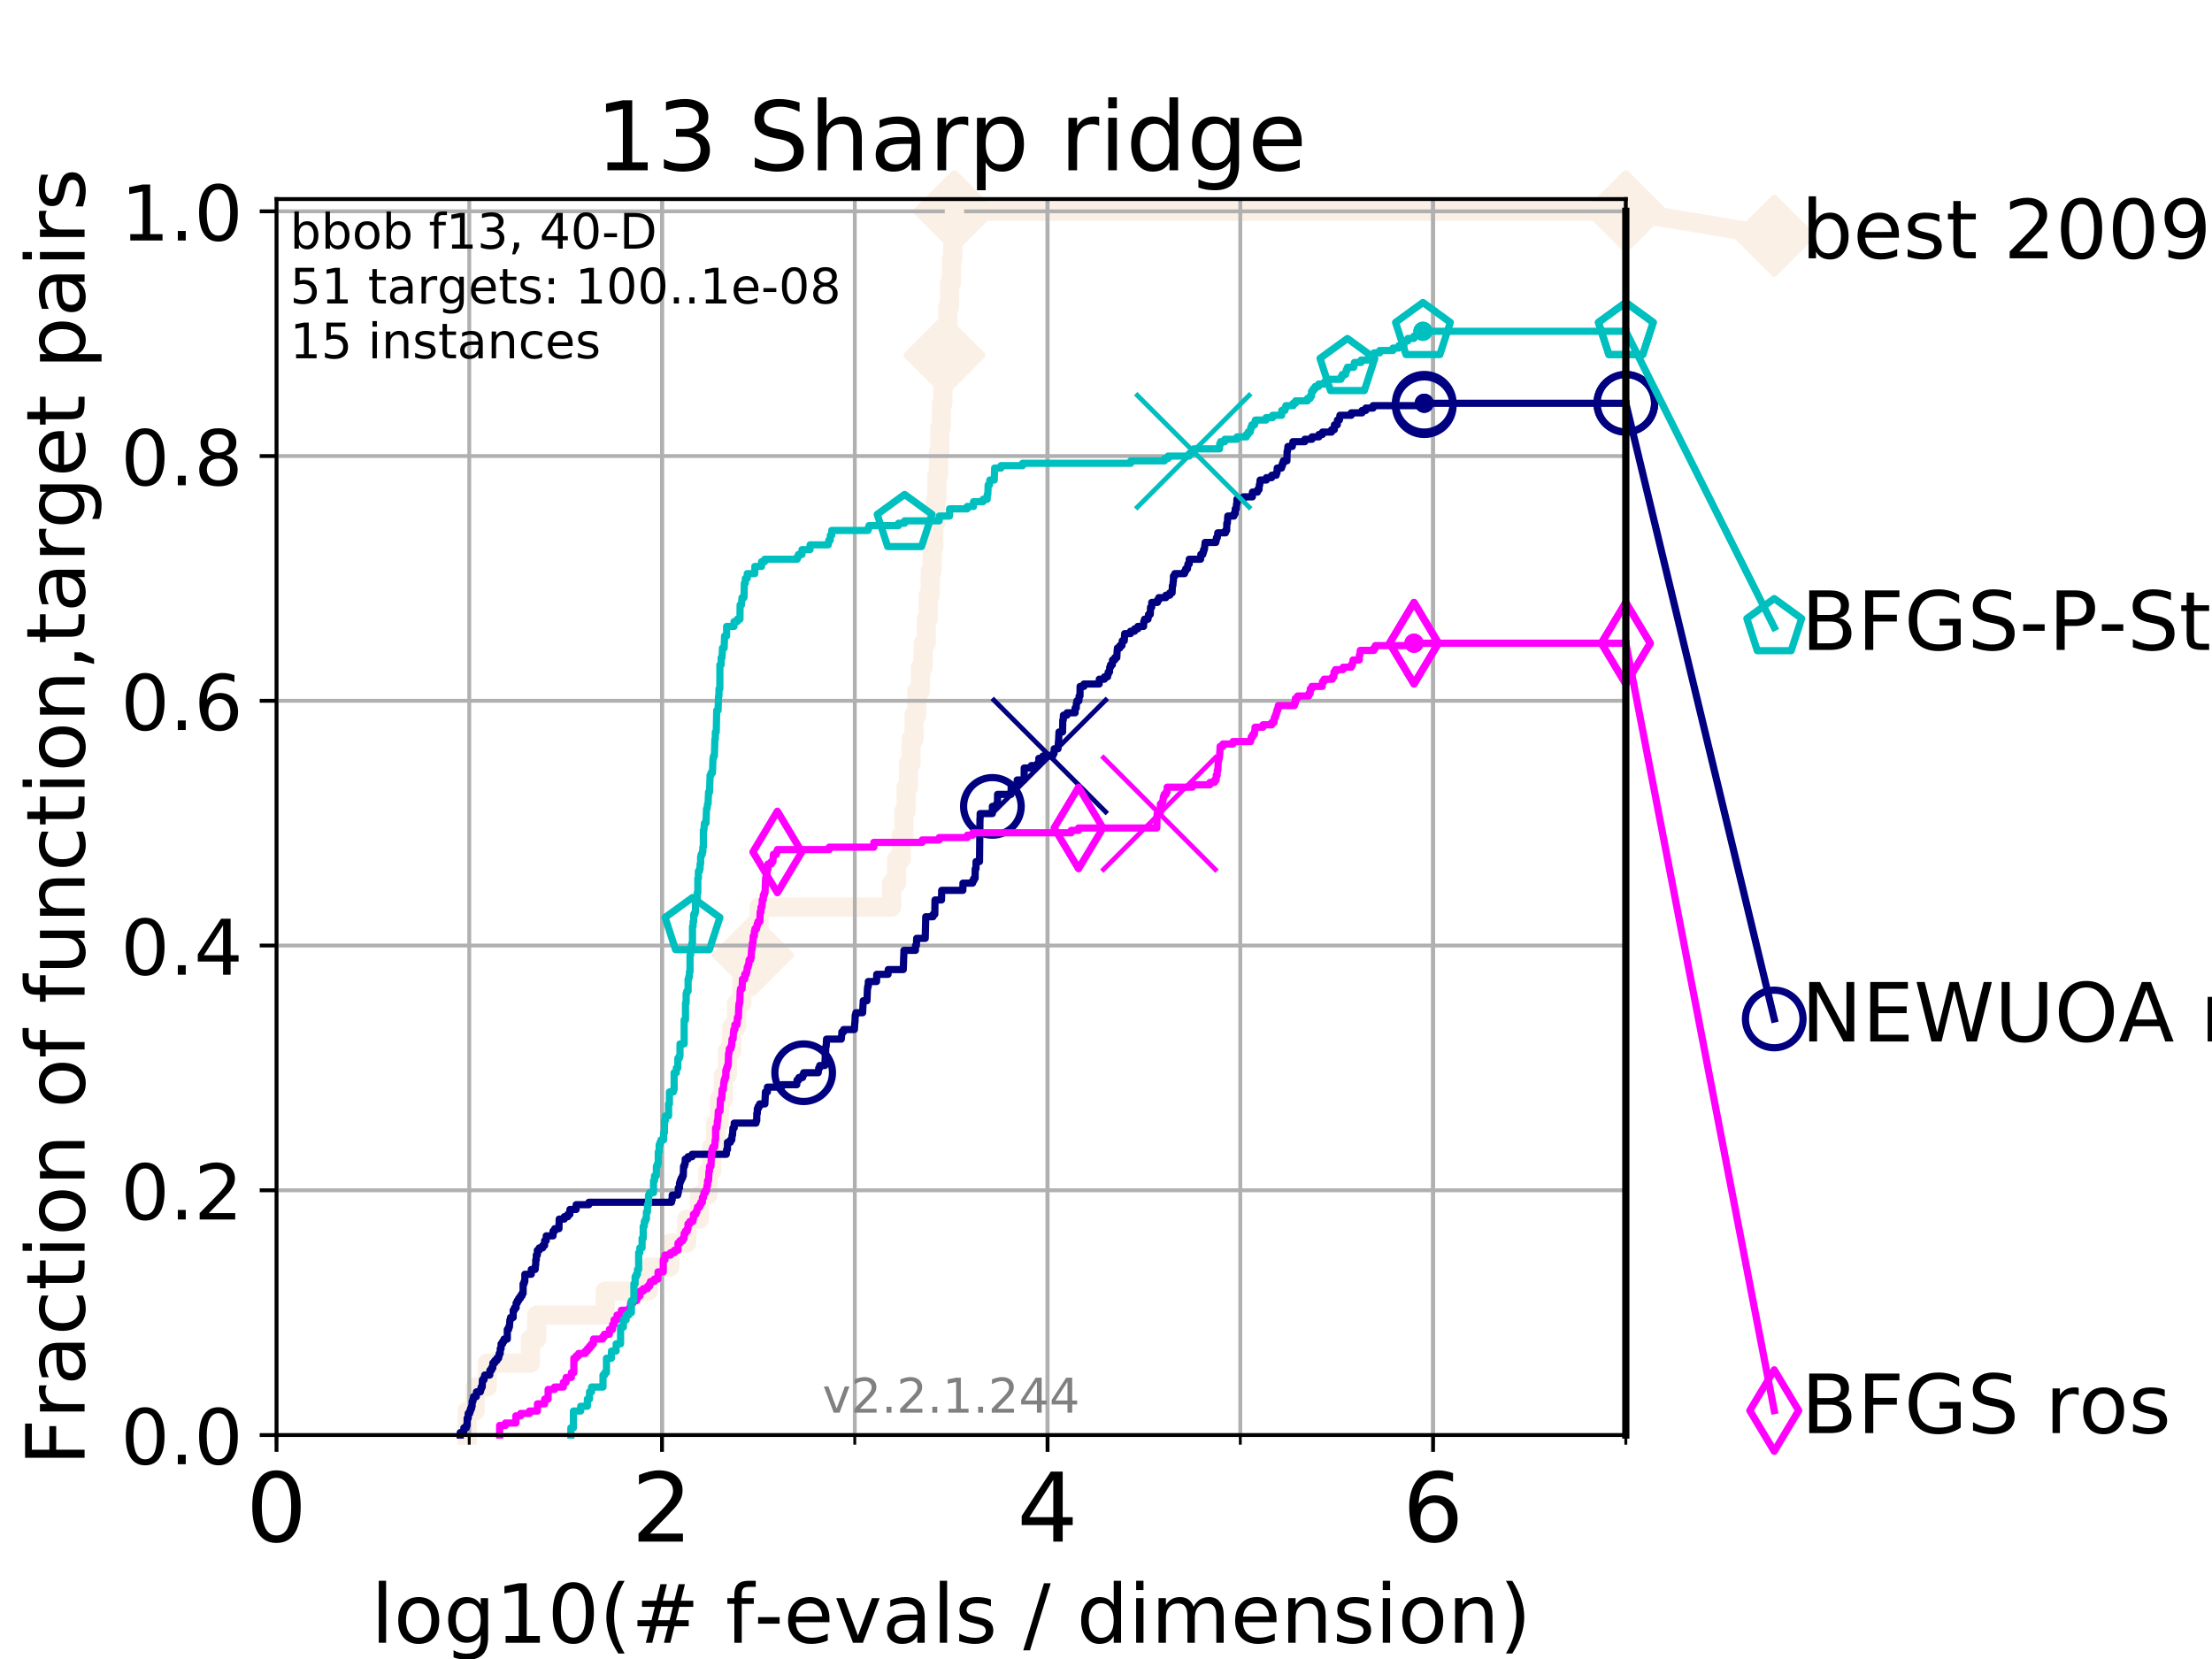 <?xml version="1.0" encoding="utf-8" standalone="no"?>
<!DOCTYPE svg PUBLIC "-//W3C//DTD SVG 1.1//EN"
  "http://www.w3.org/Graphics/SVG/1.1/DTD/svg11.dtd">
<!-- Created with matplotlib (https://matplotlib.org/) -->
<svg height="345.6pt" version="1.1" viewBox="0 0 460.8 345.6" width="460.8pt" xmlns="http://www.w3.org/2000/svg" xmlns:xlink="http://www.w3.org/1999/xlink">
 <defs>
  <style type="text/css">
*{stroke-linecap:butt;stroke-linejoin:round;}
  </style>
 </defs>
 <g id="figure_1">
  <g id="patch_1">
   <path d="M 0 345.6 
L 460.8 345.6 
L 460.8 0 
L 0 0 
z
" style="fill:#ffffff;"/>
  </g>
  <g id="axes_1">
   <g id="patch_2">
    <path d="M 57.6 298.944 
L 338.688 298.944 
L 338.688 41.472 
L 57.6 41.472 
z
" style="fill:#ffffff;"/>
   </g>
   <g id="line2d_1">
    <path d="M 97.314 298.944 
L 97.314 293.946 
L 98.976 293.946 
L 98.976 288.947 
L 101.507 288.947 
L 101.507 283.949 
L 110.485 283.949 
L 110.485 278.95 
L 111.82 278.95 
L 111.82 273.952 
L 126.074 273.952 
L 126.074 268.953 
L 135.061 268.953 
L 135.061 263.955 
L 139.537 263.955 
L 139.537 258.956 
L 143.07 258.956 
L 143.07 253.958 
L 145.722 253.958 
L 145.722 248.959 
L 147.46 248.959 
L 147.46 243.961 
L 148.263 243.961 
L 148.263 238.962 
L 149.079 238.962 
L 149.079 233.964 
L 149.859 233.964 
L 149.859 228.965 
L 150.674 228.965 
L 150.674 223.967 
L 151.53 223.967 
L 151.53 218.968 
L 152.438 218.968 
L 152.438 213.97 
L 153.465 213.97 
L 153.465 208.971 
L 154.531 208.971 
L 154.531 203.973 
L 155.677 203.973 
L 155.677 198.974 
L 156.867 198.974 
L 156.867 193.976 
L 158.141 193.976 
L 158.141 188.977 
L 185.747 188.977 
L 185.747 183.979 
L 186.785 183.979 
L 186.785 178.98 
L 187.742 178.98 
L 187.742 173.982 
L 188.301 173.982 
L 188.301 168.983 
L 188.761 168.983 
L 188.761 163.985 
L 189.267 163.985 
L 189.267 158.986 
L 189.78 158.986 
L 189.78 153.988 
L 190.408 153.988 
L 190.408 148.989 
L 190.985 148.989 
L 190.985 143.991 
L 191.737 143.991 
L 191.737 138.992 
L 192.32 138.992 
L 192.32 133.994 
L 192.958 133.994 
L 192.958 128.995 
L 193.365 128.995 
L 193.365 123.997 
L 193.776 123.997 
L 193.776 118.999 
L 194.17 118.999 
L 194.17 114 
L 194.526 114 
L 194.526 109.002 
L 194.875 109.002 
L 194.875 104.003 
L 195.186 104.003 
L 195.186 99.005 
L 195.516 99.005 
L 195.516 94.006 
L 195.795 94.006 
L 195.795 89.008 
L 196.102 89.008 
L 196.102 84.009 
L 196.421 84.009 
L 196.421 79.011 
L 196.756 79.011 
L 196.756 74.012 
L 197.139 74.012 
L 197.139 69.014 
L 197.452 69.014 
L 197.452 64.015 
L 197.794 64.015 
L 197.794 59.017 
L 198.19 59.017 
L 198.19 54.018 
L 198.493 54.018 
L 198.493 49.02 
L 198.813 49.02 
L 198.813 44.021 
L 338.688 44.021 
" style="fill:none;stroke:#faf0e6;stroke-linecap:square;stroke-width:4;"/>
   </g>
   <g id="line2d_2">
    <defs>
     <path d="M -0 7.778 
L 7.778 0 
L 0 -7.778 
L -7.778 -0 
z
" id="m15dc6d9f99" style="stroke:#faf0e6;stroke-linejoin:miter;stroke-width:1.5;"/>
    </defs>
    <g>
     <use style="fill:#faf0e6;stroke:#faf0e6;stroke-linejoin:miter;stroke-width:1.5;" x="156.867" xlink:href="#m15dc6d9f99" y="198.974"/>
     <use style="fill:#faf0e6;stroke:#faf0e6;stroke-linejoin:miter;stroke-width:1.5;" x="196.756" xlink:href="#m15dc6d9f99" y="74.012"/>
     <use style="fill:#faf0e6;stroke:#faf0e6;stroke-linejoin:miter;stroke-width:1.5;" x="198.813" xlink:href="#m15dc6d9f99" y="44.021"/>
     <use style="fill:#faf0e6;stroke:#faf0e6;stroke-linejoin:miter;stroke-width:1.5;" x="198.813" xlink:href="#m15dc6d9f99" y="44.021"/>
     <use style="fill:#faf0e6;stroke:#faf0e6;stroke-linejoin:miter;stroke-width:1.5;" x="338.688" xlink:href="#m15dc6d9f99" y="44.021"/>
    </g>
   </g>
   <g id="line2d_3">
    <path style="fill:none;stroke:#faf0e6;stroke-linecap:square;stroke-width:4;"/>
    <g/>
   </g>
   <g id="line2d_4">
    <path d="M 338.688 44.021 
L 369.608 49.12 
" style="fill:none;stroke:#faf0e6;stroke-linecap:square;stroke-width:4;"/>
    <g>
     <use style="fill:#faf0e6;stroke:#faf0e6;stroke-linejoin:miter;stroke-width:1.5;" x="338.688" xlink:href="#m15dc6d9f99" y="44.021"/>
     <use style="fill:#faf0e6;stroke:#faf0e6;stroke-linejoin:miter;stroke-width:1.5;" x="369.608" xlink:href="#m15dc6d9f99" y="49.12"/>
    </g>
   </g>
   <g id="matplotlib.axis_1">
    <g id="xtick_1">
     <g id="line2d_5">
      <path clip-path="url(#pedd31a5313)" d="M 57.6 298.944 
L 57.6 41.472 
" style="fill:none;stroke:#b0b0b0;stroke-linecap:square;stroke-width:0.8;"/>
     </g>
     <g id="line2d_6">
      <defs>
       <path d="M 0 0 
L 0 3.5 
" id="m8e7cf778c0" style="stroke:#000000;stroke-width:0.8;"/>
      </defs>
      <g>
       <use style="stroke:#000000;stroke-width:0.8;" x="57.6" xlink:href="#m8e7cf778c0" y="298.944"/>
      </g>
     </g>
     <g id="text_1">
      <!-- 0 -->
      <defs>
       <path d="M 31.781 66.406 
Q 24.172 66.406 20.328 58.906 
Q 16.5 51.422 16.5 36.375 
Q 16.5 21.391 20.328 13.891 
Q 24.172 6.391 31.781 6.391 
Q 39.453 6.391 43.281 13.891 
Q 47.125 21.391 47.125 36.375 
Q 47.125 51.422 43.281 58.906 
Q 39.453 66.406 31.781 66.406 
z
M 31.781 74.219 
Q 44.047 74.219 50.516 64.516 
Q 56.984 54.828 56.984 36.375 
Q 56.984 17.969 50.516 8.266 
Q 44.047 -1.422 31.781 -1.422 
Q 19.531 -1.422 13.062 8.266 
Q 6.594 17.969 6.594 36.375 
Q 6.594 54.828 13.062 64.516 
Q 19.531 74.219 31.781 74.219 
z
" id="DejaVuSans-48"/>
      </defs>
      <g transform="translate(51.237 321.141)scale(0.2 -0.2)">
       <use xlink:href="#DejaVuSans-48"/>
      </g>
     </g>
    </g>
    <g id="xtick_2">
     <g id="line2d_7">
      <path clip-path="url(#pedd31a5313)" d="M 137.911 298.944 
L 137.911 41.472 
" style="fill:none;stroke:#b0b0b0;stroke-linecap:square;stroke-width:0.8;"/>
     </g>
     <g id="line2d_8">
      <g>
       <use style="stroke:#000000;stroke-width:0.8;" x="137.911" xlink:href="#m8e7cf778c0" y="298.944"/>
      </g>
     </g>
     <g id="text_2">
      <!-- 2 -->
      <defs>
       <path d="M 19.188 8.297 
L 53.609 8.297 
L 53.609 0 
L 7.328 0 
L 7.328 8.297 
Q 12.938 14.109 22.625 23.891 
Q 32.328 33.688 34.812 36.531 
Q 39.547 41.844 41.422 45.531 
Q 43.312 49.219 43.312 52.781 
Q 43.312 58.594 39.234 62.25 
Q 35.156 65.922 28.609 65.922 
Q 23.969 65.922 18.812 64.312 
Q 13.672 62.703 7.812 59.422 
L 7.812 69.391 
Q 13.766 71.781 18.938 73 
Q 24.125 74.219 28.422 74.219 
Q 39.75 74.219 46.484 68.547 
Q 53.219 62.891 53.219 53.422 
Q 53.219 48.922 51.531 44.891 
Q 49.859 40.875 45.406 35.406 
Q 44.188 33.984 37.641 27.219 
Q 31.109 20.453 19.188 8.297 
z
" id="DejaVuSans-50"/>
      </defs>
      <g transform="translate(131.548 321.141)scale(0.2 -0.2)">
       <use xlink:href="#DejaVuSans-50"/>
      </g>
     </g>
    </g>
    <g id="xtick_3">
     <g id="line2d_9">
      <path clip-path="url(#pedd31a5313)" d="M 218.222 298.944 
L 218.222 41.472 
" style="fill:none;stroke:#b0b0b0;stroke-linecap:square;stroke-width:0.8;"/>
     </g>
     <g id="line2d_10">
      <g>
       <use style="stroke:#000000;stroke-width:0.8;" x="218.222" xlink:href="#m8e7cf778c0" y="298.944"/>
      </g>
     </g>
     <g id="text_3">
      <!-- 4 -->
      <defs>
       <path d="M 37.797 64.312 
L 12.891 25.391 
L 37.797 25.391 
z
M 35.203 72.906 
L 47.609 72.906 
L 47.609 25.391 
L 58.016 25.391 
L 58.016 17.188 
L 47.609 17.188 
L 47.609 0 
L 37.797 0 
L 37.797 17.188 
L 4.891 17.188 
L 4.891 26.703 
z
" id="DejaVuSans-52"/>
      </defs>
      <g transform="translate(211.859 321.141)scale(0.2 -0.2)">
       <use xlink:href="#DejaVuSans-52"/>
      </g>
     </g>
    </g>
    <g id="xtick_4">
     <g id="line2d_11">
      <path clip-path="url(#pedd31a5313)" d="M 298.533 298.944 
L 298.533 41.472 
" style="fill:none;stroke:#b0b0b0;stroke-linecap:square;stroke-width:0.8;"/>
     </g>
     <g id="line2d_12">
      <g>
       <use style="stroke:#000000;stroke-width:0.8;" x="298.533" xlink:href="#m8e7cf778c0" y="298.944"/>
      </g>
     </g>
     <g id="text_4">
      <!-- 6 -->
      <defs>
       <path d="M 33.016 40.375 
Q 26.375 40.375 22.484 35.828 
Q 18.609 31.297 18.609 23.391 
Q 18.609 15.531 22.484 10.953 
Q 26.375 6.391 33.016 6.391 
Q 39.656 6.391 43.531 10.953 
Q 47.406 15.531 47.406 23.391 
Q 47.406 31.297 43.531 35.828 
Q 39.656 40.375 33.016 40.375 
z
M 52.594 71.297 
L 52.594 62.312 
Q 48.875 64.062 45.094 64.984 
Q 41.312 65.922 37.594 65.922 
Q 27.828 65.922 22.672 59.328 
Q 17.531 52.734 16.797 39.406 
Q 19.672 43.656 24.016 45.922 
Q 28.375 48.188 33.594 48.188 
Q 44.578 48.188 50.953 41.516 
Q 57.328 34.859 57.328 23.391 
Q 57.328 12.156 50.688 5.359 
Q 44.047 -1.422 33.016 -1.422 
Q 20.359 -1.422 13.672 8.266 
Q 6.984 17.969 6.984 36.375 
Q 6.984 53.656 15.188 63.938 
Q 23.391 74.219 37.203 74.219 
Q 40.922 74.219 44.703 73.484 
Q 48.484 72.75 52.594 71.297 
z
" id="DejaVuSans-54"/>
      </defs>
      <g transform="translate(292.17 321.141)scale(0.2 -0.2)">
       <use xlink:href="#DejaVuSans-54"/>
      </g>
     </g>
    </g>
    <g id="xtick_5">
     <g id="line2d_13">
      <path clip-path="url(#pedd31a5313)" d="M 57.6 298.944 
L 57.6 41.472 
" style="fill:none;stroke:#b0b0b0;stroke-linecap:square;stroke-width:0.8;"/>
     </g>
     <g id="line2d_14">
      <defs>
       <path d="M 0 0 
L 0 2 
" id="ma32927c346" style="stroke:#000000;stroke-width:0.6;"/>
      </defs>
      <g>
       <use style="stroke:#000000;stroke-width:0.6;" x="57.6" xlink:href="#ma32927c346" y="298.944"/>
      </g>
     </g>
    </g>
    <g id="xtick_6">
     <g id="line2d_15">
      <path clip-path="url(#pedd31a5313)" d="M 97.755 298.944 
L 97.755 41.472 
" style="fill:none;stroke:#b0b0b0;stroke-linecap:square;stroke-width:0.8;"/>
     </g>
     <g id="line2d_16">
      <g>
       <use style="stroke:#000000;stroke-width:0.6;" x="97.755" xlink:href="#ma32927c346" y="298.944"/>
      </g>
     </g>
    </g>
    <g id="xtick_7">
     <g id="line2d_17">
      <path clip-path="url(#pedd31a5313)" d="M 137.911 298.944 
L 137.911 41.472 
" style="fill:none;stroke:#b0b0b0;stroke-linecap:square;stroke-width:0.8;"/>
     </g>
     <g id="line2d_18">
      <g>
       <use style="stroke:#000000;stroke-width:0.6;" x="137.911" xlink:href="#ma32927c346" y="298.944"/>
      </g>
     </g>
    </g>
    <g id="xtick_8">
     <g id="line2d_19">
      <path clip-path="url(#pedd31a5313)" d="M 178.066 298.944 
L 178.066 41.472 
" style="fill:none;stroke:#b0b0b0;stroke-linecap:square;stroke-width:0.8;"/>
     </g>
     <g id="line2d_20">
      <g>
       <use style="stroke:#000000;stroke-width:0.6;" x="178.066" xlink:href="#ma32927c346" y="298.944"/>
      </g>
     </g>
    </g>
    <g id="xtick_9">
     <g id="line2d_21">
      <path clip-path="url(#pedd31a5313)" d="M 218.222 298.944 
L 218.222 41.472 
" style="fill:none;stroke:#b0b0b0;stroke-linecap:square;stroke-width:0.8;"/>
     </g>
     <g id="line2d_22">
      <g>
       <use style="stroke:#000000;stroke-width:0.6;" x="218.222" xlink:href="#ma32927c346" y="298.944"/>
      </g>
     </g>
    </g>
    <g id="xtick_10">
     <g id="line2d_23">
      <path clip-path="url(#pedd31a5313)" d="M 258.377 298.944 
L 258.377 41.472 
" style="fill:none;stroke:#b0b0b0;stroke-linecap:square;stroke-width:0.8;"/>
     </g>
     <g id="line2d_24">
      <g>
       <use style="stroke:#000000;stroke-width:0.6;" x="258.377" xlink:href="#ma32927c346" y="298.944"/>
      </g>
     </g>
    </g>
    <g id="xtick_11">
     <g id="line2d_25">
      <path clip-path="url(#pedd31a5313)" d="M 298.533 298.944 
L 298.533 41.472 
" style="fill:none;stroke:#b0b0b0;stroke-linecap:square;stroke-width:0.8;"/>
     </g>
     <g id="line2d_26">
      <g>
       <use style="stroke:#000000;stroke-width:0.6;" x="298.533" xlink:href="#ma32927c346" y="298.944"/>
      </g>
     </g>
    </g>
    <g id="xtick_12">
     <g id="line2d_27">
      <path clip-path="url(#pedd31a5313)" d="M 338.688 298.944 
L 338.688 41.472 
" style="fill:none;stroke:#b0b0b0;stroke-linecap:square;stroke-width:0.8;"/>
     </g>
     <g id="line2d_28">
      <g>
       <use style="stroke:#000000;stroke-width:0.6;" x="338.688" xlink:href="#ma32927c346" y="298.944"/>
      </g>
     </g>
    </g>
    <g id="text_5">
     <!-- log10(# f-evals / dimension) -->
     <defs>
      <path d="M 9.422 75.984 
L 18.406 75.984 
L 18.406 0 
L 9.422 0 
z
" id="DejaVuSans-108"/>
      <path d="M 30.609 48.391 
Q 23.391 48.391 19.188 42.75 
Q 14.984 37.109 14.984 27.297 
Q 14.984 17.484 19.156 11.844 
Q 23.344 6.203 30.609 6.203 
Q 37.797 6.203 41.984 11.859 
Q 46.188 17.531 46.188 27.297 
Q 46.188 37.016 41.984 42.703 
Q 37.797 48.391 30.609 48.391 
z
M 30.609 56 
Q 42.328 56 49.016 48.375 
Q 55.719 40.766 55.719 27.297 
Q 55.719 13.875 49.016 6.219 
Q 42.328 -1.422 30.609 -1.422 
Q 18.844 -1.422 12.172 6.219 
Q 5.516 13.875 5.516 27.297 
Q 5.516 40.766 12.172 48.375 
Q 18.844 56 30.609 56 
z
" id="DejaVuSans-111"/>
      <path d="M 45.406 27.984 
Q 45.406 37.75 41.375 43.109 
Q 37.359 48.484 30.078 48.484 
Q 22.859 48.484 18.828 43.109 
Q 14.797 37.75 14.797 27.984 
Q 14.797 18.266 18.828 12.891 
Q 22.859 7.516 30.078 7.516 
Q 37.359 7.516 41.375 12.891 
Q 45.406 18.266 45.406 27.984 
z
M 54.391 6.781 
Q 54.391 -7.172 48.188 -13.984 
Q 42 -20.797 29.203 -20.797 
Q 24.469 -20.797 20.266 -20.094 
Q 16.062 -19.391 12.109 -17.922 
L 12.109 -9.188 
Q 16.062 -11.328 19.922 -12.344 
Q 23.781 -13.375 27.781 -13.375 
Q 36.625 -13.375 41.016 -8.766 
Q 45.406 -4.156 45.406 5.172 
L 45.406 9.625 
Q 42.625 4.781 38.281 2.391 
Q 33.938 0 27.875 0 
Q 17.828 0 11.672 7.656 
Q 5.516 15.328 5.516 27.984 
Q 5.516 40.672 11.672 48.328 
Q 17.828 56 27.875 56 
Q 33.938 56 38.281 53.609 
Q 42.625 51.219 45.406 46.391 
L 45.406 54.688 
L 54.391 54.688 
z
" id="DejaVuSans-103"/>
      <path d="M 12.406 8.297 
L 28.516 8.297 
L 28.516 63.922 
L 10.984 60.406 
L 10.984 69.391 
L 28.422 72.906 
L 38.281 72.906 
L 38.281 8.297 
L 54.391 8.297 
L 54.391 0 
L 12.406 0 
z
" id="DejaVuSans-49"/>
      <path d="M 31 75.875 
Q 24.469 64.656 21.281 53.656 
Q 18.109 42.672 18.109 31.391 
Q 18.109 20.125 21.312 9.062 
Q 24.516 -2 31 -13.188 
L 23.188 -13.188 
Q 15.875 -1.703 12.234 9.375 
Q 8.594 20.453 8.594 31.391 
Q 8.594 42.281 12.203 53.312 
Q 15.828 64.359 23.188 75.875 
z
" id="DejaVuSans-40"/>
      <path d="M 51.125 44 
L 36.922 44 
L 32.812 27.688 
L 47.125 27.688 
z
M 43.797 71.781 
L 38.719 51.516 
L 52.984 51.516 
L 58.109 71.781 
L 65.922 71.781 
L 60.891 51.516 
L 76.125 51.516 
L 76.125 44 
L 58.984 44 
L 54.984 27.688 
L 70.516 27.688 
L 70.516 20.219 
L 53.078 20.219 
L 48 0 
L 40.188 0 
L 45.219 20.219 
L 30.906 20.219 
L 25.875 0 
L 18.016 0 
L 23.094 20.219 
L 7.719 20.219 
L 7.719 27.688 
L 24.906 27.688 
L 29 44 
L 13.281 44 
L 13.281 51.516 
L 30.906 51.516 
L 35.891 71.781 
z
" id="DejaVuSans-35"/>
      <path id="DejaVuSans-32"/>
      <path d="M 37.109 75.984 
L 37.109 68.5 
L 28.516 68.5 
Q 23.688 68.5 21.797 66.547 
Q 19.922 64.594 19.922 59.516 
L 19.922 54.688 
L 34.719 54.688 
L 34.719 47.703 
L 19.922 47.703 
L 19.922 0 
L 10.891 0 
L 10.891 47.703 
L 2.297 47.703 
L 2.297 54.688 
L 10.891 54.688 
L 10.891 58.5 
Q 10.891 67.625 15.141 71.797 
Q 19.391 75.984 28.609 75.984 
z
" id="DejaVuSans-102"/>
      <path d="M 4.891 31.391 
L 31.203 31.391 
L 31.203 23.391 
L 4.891 23.391 
z
" id="DejaVuSans-45"/>
      <path d="M 56.203 29.594 
L 56.203 25.203 
L 14.891 25.203 
Q 15.484 15.922 20.484 11.062 
Q 25.484 6.203 34.422 6.203 
Q 39.594 6.203 44.453 7.469 
Q 49.312 8.734 54.109 11.281 
L 54.109 2.781 
Q 49.266 0.734 44.188 -0.344 
Q 39.109 -1.422 33.891 -1.422 
Q 20.797 -1.422 13.156 6.188 
Q 5.516 13.812 5.516 26.812 
Q 5.516 40.234 12.766 48.109 
Q 20.016 56 32.328 56 
Q 43.359 56 49.781 48.891 
Q 56.203 41.797 56.203 29.594 
z
M 47.219 32.234 
Q 47.125 39.594 43.094 43.984 
Q 39.062 48.391 32.422 48.391 
Q 24.906 48.391 20.391 44.141 
Q 15.875 39.891 15.188 32.172 
z
" id="DejaVuSans-101"/>
      <path d="M 2.984 54.688 
L 12.5 54.688 
L 29.594 8.797 
L 46.688 54.688 
L 56.203 54.688 
L 35.688 0 
L 23.484 0 
z
" id="DejaVuSans-118"/>
      <path d="M 34.281 27.484 
Q 23.391 27.484 19.188 25 
Q 14.984 22.516 14.984 16.5 
Q 14.984 11.719 18.141 8.906 
Q 21.297 6.109 26.703 6.109 
Q 34.188 6.109 38.703 11.406 
Q 43.219 16.703 43.219 25.484 
L 43.219 27.484 
z
M 52.203 31.203 
L 52.203 0 
L 43.219 0 
L 43.219 8.297 
Q 40.141 3.328 35.547 0.953 
Q 30.953 -1.422 24.312 -1.422 
Q 15.922 -1.422 10.953 3.297 
Q 6 8.016 6 15.922 
Q 6 25.141 12.172 29.828 
Q 18.359 34.516 30.609 34.516 
L 43.219 34.516 
L 43.219 35.406 
Q 43.219 41.609 39.141 45 
Q 35.062 48.391 27.688 48.391 
Q 23 48.391 18.547 47.266 
Q 14.109 46.141 10.016 43.891 
L 10.016 52.203 
Q 14.938 54.109 19.578 55.047 
Q 24.219 56 28.609 56 
Q 40.484 56 46.344 49.844 
Q 52.203 43.703 52.203 31.203 
z
" id="DejaVuSans-97"/>
      <path d="M 44.281 53.078 
L 44.281 44.578 
Q 40.484 46.531 36.375 47.5 
Q 32.281 48.484 27.875 48.484 
Q 21.188 48.484 17.844 46.438 
Q 14.5 44.391 14.5 40.281 
Q 14.5 37.156 16.891 35.375 
Q 19.281 33.594 26.516 31.984 
L 29.594 31.297 
Q 39.156 29.25 43.188 25.516 
Q 47.219 21.781 47.219 15.094 
Q 47.219 7.469 41.188 3.016 
Q 35.156 -1.422 24.609 -1.422 
Q 20.219 -1.422 15.453 -0.562 
Q 10.688 0.297 5.422 2 
L 5.422 11.281 
Q 10.406 8.688 15.234 7.391 
Q 20.062 6.109 24.812 6.109 
Q 31.156 6.109 34.562 8.281 
Q 37.984 10.453 37.984 14.406 
Q 37.984 18.062 35.516 20.016 
Q 33.062 21.969 24.703 23.781 
L 21.578 24.516 
Q 13.234 26.266 9.516 29.906 
Q 5.812 33.547 5.812 39.891 
Q 5.812 47.609 11.281 51.797 
Q 16.75 56 26.812 56 
Q 31.781 56 36.172 55.266 
Q 40.578 54.547 44.281 53.078 
z
" id="DejaVuSans-115"/>
      <path d="M 25.391 72.906 
L 33.688 72.906 
L 8.297 -9.281 
L 0 -9.281 
z
" id="DejaVuSans-47"/>
      <path d="M 45.406 46.391 
L 45.406 75.984 
L 54.391 75.984 
L 54.391 0 
L 45.406 0 
L 45.406 8.203 
Q 42.578 3.328 38.25 0.953 
Q 33.938 -1.422 27.875 -1.422 
Q 17.969 -1.422 11.734 6.484 
Q 5.516 14.406 5.516 27.297 
Q 5.516 40.188 11.734 48.094 
Q 17.969 56 27.875 56 
Q 33.938 56 38.25 53.625 
Q 42.578 51.266 45.406 46.391 
z
M 14.797 27.297 
Q 14.797 17.391 18.875 11.75 
Q 22.953 6.109 30.078 6.109 
Q 37.203 6.109 41.297 11.75 
Q 45.406 17.391 45.406 27.297 
Q 45.406 37.203 41.297 42.844 
Q 37.203 48.484 30.078 48.484 
Q 22.953 48.484 18.875 42.844 
Q 14.797 37.203 14.797 27.297 
z
" id="DejaVuSans-100"/>
      <path d="M 9.422 54.688 
L 18.406 54.688 
L 18.406 0 
L 9.422 0 
z
M 9.422 75.984 
L 18.406 75.984 
L 18.406 64.594 
L 9.422 64.594 
z
" id="DejaVuSans-105"/>
      <path d="M 52 44.188 
Q 55.375 50.25 60.062 53.125 
Q 64.75 56 71.094 56 
Q 79.641 56 84.281 50.016 
Q 88.922 44.047 88.922 33.016 
L 88.922 0 
L 79.891 0 
L 79.891 32.719 
Q 79.891 40.578 77.094 44.375 
Q 74.312 48.188 68.609 48.188 
Q 61.625 48.188 57.562 43.547 
Q 53.516 38.922 53.516 30.906 
L 53.516 0 
L 44.484 0 
L 44.484 32.719 
Q 44.484 40.625 41.703 44.406 
Q 38.922 48.188 33.109 48.188 
Q 26.219 48.188 22.156 43.531 
Q 18.109 38.875 18.109 30.906 
L 18.109 0 
L 9.078 0 
L 9.078 54.688 
L 18.109 54.688 
L 18.109 46.188 
Q 21.188 51.219 25.484 53.609 
Q 29.781 56 35.688 56 
Q 41.656 56 45.828 52.969 
Q 50 49.953 52 44.188 
z
" id="DejaVuSans-109"/>
      <path d="M 54.891 33.016 
L 54.891 0 
L 45.906 0 
L 45.906 32.719 
Q 45.906 40.484 42.875 44.328 
Q 39.844 48.188 33.797 48.188 
Q 26.516 48.188 22.312 43.547 
Q 18.109 38.922 18.109 30.906 
L 18.109 0 
L 9.078 0 
L 9.078 54.688 
L 18.109 54.688 
L 18.109 46.188 
Q 21.344 51.125 25.703 53.562 
Q 30.078 56 35.797 56 
Q 45.219 56 50.047 50.172 
Q 54.891 44.344 54.891 33.016 
z
" id="DejaVuSans-110"/>
      <path d="M 8.016 75.875 
L 15.828 75.875 
Q 23.141 64.359 26.781 53.312 
Q 30.422 42.281 30.422 31.391 
Q 30.422 20.453 26.781 9.375 
Q 23.141 -1.703 15.828 -13.188 
L 8.016 -13.188 
Q 14.5 -2 17.703 9.062 
Q 20.906 20.125 20.906 31.391 
Q 20.906 42.672 17.703 53.656 
Q 14.5 64.656 8.016 75.875 
z
" id="DejaVuSans-41"/>
     </defs>
     <g transform="translate(77.303 342.218)scale(0.17 -0.17)">
      <use xlink:href="#DejaVuSans-108"/>
      <use x="27.783" xlink:href="#DejaVuSans-111"/>
      <use x="88.965" xlink:href="#DejaVuSans-103"/>
      <use x="152.441" xlink:href="#DejaVuSans-49"/>
      <use x="216.064" xlink:href="#DejaVuSans-48"/>
      <use x="279.688" xlink:href="#DejaVuSans-40"/>
      <use x="318.701" xlink:href="#DejaVuSans-35"/>
      <use x="402.49" xlink:href="#DejaVuSans-32"/>
      <use x="434.277" xlink:href="#DejaVuSans-102"/>
      <use x="469.404" xlink:href="#DejaVuSans-45"/>
      <use x="505.488" xlink:href="#DejaVuSans-101"/>
      <use x="567.012" xlink:href="#DejaVuSans-118"/>
      <use x="626.191" xlink:href="#DejaVuSans-97"/>
      <use x="687.471" xlink:href="#DejaVuSans-108"/>
      <use x="715.254" xlink:href="#DejaVuSans-115"/>
      <use x="767.354" xlink:href="#DejaVuSans-32"/>
      <use x="799.141" xlink:href="#DejaVuSans-47"/>
      <use x="832.832" xlink:href="#DejaVuSans-32"/>
      <use x="864.619" xlink:href="#DejaVuSans-100"/>
      <use x="928.096" xlink:href="#DejaVuSans-105"/>
      <use x="955.879" xlink:href="#DejaVuSans-109"/>
      <use x="1053.291" xlink:href="#DejaVuSans-101"/>
      <use x="1114.814" xlink:href="#DejaVuSans-110"/>
      <use x="1178.193" xlink:href="#DejaVuSans-115"/>
      <use x="1230.293" xlink:href="#DejaVuSans-105"/>
      <use x="1258.076" xlink:href="#DejaVuSans-111"/>
      <use x="1319.258" xlink:href="#DejaVuSans-110"/>
      <use x="1382.637" xlink:href="#DejaVuSans-41"/>
     </g>
    </g>
   </g>
   <g id="matplotlib.axis_2">
    <g id="ytick_1">
     <g id="line2d_29">
      <path clip-path="url(#pedd31a5313)" d="M 57.6 298.944 
L 338.688 298.944 
" style="fill:none;stroke:#b0b0b0;stroke-linecap:square;stroke-width:0.8;"/>
     </g>
     <g id="line2d_30">
      <defs>
       <path d="M 0 0 
L -3.5 0 
" id="m50c68ea503" style="stroke:#000000;stroke-width:0.8;"/>
      </defs>
      <g>
       <use style="stroke:#000000;stroke-width:0.8;" x="57.6" xlink:href="#m50c68ea503" y="298.944"/>
      </g>
     </g>
     <g id="text_6">
      <!-- 0.0 -->
      <defs>
       <path d="M 10.688 12.406 
L 21 12.406 
L 21 0 
L 10.688 0 
z
" id="DejaVuSans-46"/>
      </defs>
      <g transform="translate(25.155 305.023)scale(0.16 -0.16)">
       <use xlink:href="#DejaVuSans-48"/>
       <use x="63.623" xlink:href="#DejaVuSans-46"/>
       <use x="95.41" xlink:href="#DejaVuSans-48"/>
      </g>
     </g>
    </g>
    <g id="ytick_2">
     <g id="line2d_31">
      <path clip-path="url(#pedd31a5313)" d="M 57.6 247.959 
L 338.688 247.959 
" style="fill:none;stroke:#b0b0b0;stroke-linecap:square;stroke-width:0.8;"/>
     </g>
     <g id="line2d_32">
      <g>
       <use style="stroke:#000000;stroke-width:0.8;" x="57.6" xlink:href="#m50c68ea503" y="247.959"/>
      </g>
     </g>
     <g id="text_7">
      <!-- 0.2 -->
      <g transform="translate(25.155 254.038)scale(0.16 -0.16)">
       <use xlink:href="#DejaVuSans-48"/>
       <use x="63.623" xlink:href="#DejaVuSans-46"/>
       <use x="95.41" xlink:href="#DejaVuSans-50"/>
      </g>
     </g>
    </g>
    <g id="ytick_3">
     <g id="line2d_33">
      <path clip-path="url(#pedd31a5313)" d="M 57.6 196.975 
L 338.688 196.975 
" style="fill:none;stroke:#b0b0b0;stroke-linecap:square;stroke-width:0.8;"/>
     </g>
     <g id="line2d_34">
      <g>
       <use style="stroke:#000000;stroke-width:0.8;" x="57.6" xlink:href="#m50c68ea503" y="196.975"/>
      </g>
     </g>
     <g id="text_8">
      <!-- 0.4 -->
      <g transform="translate(25.155 203.054)scale(0.16 -0.16)">
       <use xlink:href="#DejaVuSans-48"/>
       <use x="63.623" xlink:href="#DejaVuSans-46"/>
       <use x="95.41" xlink:href="#DejaVuSans-52"/>
      </g>
     </g>
    </g>
    <g id="ytick_4">
     <g id="line2d_35">
      <path clip-path="url(#pedd31a5313)" d="M 57.6 145.99 
L 338.688 145.99 
" style="fill:none;stroke:#b0b0b0;stroke-linecap:square;stroke-width:0.8;"/>
     </g>
     <g id="line2d_36">
      <g>
       <use style="stroke:#000000;stroke-width:0.8;" x="57.6" xlink:href="#m50c68ea503" y="145.99"/>
      </g>
     </g>
     <g id="text_9">
      <!-- 0.6 -->
      <g transform="translate(25.155 152.069)scale(0.16 -0.16)">
       <use xlink:href="#DejaVuSans-48"/>
       <use x="63.623" xlink:href="#DejaVuSans-46"/>
       <use x="95.41" xlink:href="#DejaVuSans-54"/>
      </g>
     </g>
    </g>
    <g id="ytick_5">
     <g id="line2d_37">
      <path clip-path="url(#pedd31a5313)" d="M 57.6 95.006 
L 338.688 95.006 
" style="fill:none;stroke:#b0b0b0;stroke-linecap:square;stroke-width:0.8;"/>
     </g>
     <g id="line2d_38">
      <g>
       <use style="stroke:#000000;stroke-width:0.8;" x="57.6" xlink:href="#m50c68ea503" y="95.006"/>
      </g>
     </g>
     <g id="text_10">
      <!-- 0.8 -->
      <defs>
       <path d="M 31.781 34.625 
Q 24.75 34.625 20.719 30.859 
Q 16.703 27.094 16.703 20.516 
Q 16.703 13.922 20.719 10.156 
Q 24.75 6.391 31.781 6.391 
Q 38.812 6.391 42.859 10.172 
Q 46.922 13.969 46.922 20.516 
Q 46.922 27.094 42.891 30.859 
Q 38.875 34.625 31.781 34.625 
z
M 21.922 38.812 
Q 15.578 40.375 12.031 44.719 
Q 8.5 49.078 8.5 55.328 
Q 8.5 64.062 14.719 69.141 
Q 20.953 74.219 31.781 74.219 
Q 42.672 74.219 48.875 69.141 
Q 55.078 64.062 55.078 55.328 
Q 55.078 49.078 51.531 44.719 
Q 48 40.375 41.703 38.812 
Q 48.828 37.156 52.797 32.312 
Q 56.781 27.484 56.781 20.516 
Q 56.781 9.906 50.312 4.234 
Q 43.844 -1.422 31.781 -1.422 
Q 19.734 -1.422 13.25 4.234 
Q 6.781 9.906 6.781 20.516 
Q 6.781 27.484 10.781 32.312 
Q 14.797 37.156 21.922 38.812 
z
M 18.312 54.391 
Q 18.312 48.734 21.844 45.562 
Q 25.391 42.391 31.781 42.391 
Q 38.141 42.391 41.719 45.562 
Q 45.312 48.734 45.312 54.391 
Q 45.312 60.062 41.719 63.234 
Q 38.141 66.406 31.781 66.406 
Q 25.391 66.406 21.844 63.234 
Q 18.312 60.062 18.312 54.391 
z
" id="DejaVuSans-56"/>
      </defs>
      <g transform="translate(25.155 101.085)scale(0.16 -0.16)">
       <use xlink:href="#DejaVuSans-48"/>
       <use x="63.623" xlink:href="#DejaVuSans-46"/>
       <use x="95.41" xlink:href="#DejaVuSans-56"/>
      </g>
     </g>
    </g>
    <g id="ytick_6">
     <g id="line2d_39">
      <path clip-path="url(#pedd31a5313)" d="M 57.6 44.021 
L 338.688 44.021 
" style="fill:none;stroke:#b0b0b0;stroke-linecap:square;stroke-width:0.8;"/>
     </g>
     <g id="line2d_40">
      <g>
       <use style="stroke:#000000;stroke-width:0.8;" x="57.6" xlink:href="#m50c68ea503" y="44.021"/>
      </g>
     </g>
     <g id="text_11">
      <!-- 1.0 -->
      <g transform="translate(25.155 50.1)scale(0.16 -0.16)">
       <use xlink:href="#DejaVuSans-49"/>
       <use x="63.623" xlink:href="#DejaVuSans-46"/>
       <use x="95.41" xlink:href="#DejaVuSans-48"/>
      </g>
     </g>
    </g>
    <g id="text_12">
     <!-- Fraction of function,target pairs -->
     <defs>
      <path d="M 9.812 72.906 
L 51.703 72.906 
L 51.703 64.594 
L 19.672 64.594 
L 19.672 43.109 
L 48.578 43.109 
L 48.578 34.812 
L 19.672 34.812 
L 19.672 0 
L 9.812 0 
z
" id="DejaVuSans-70"/>
      <path d="M 41.109 46.297 
Q 39.594 47.172 37.812 47.578 
Q 36.031 48 33.891 48 
Q 26.266 48 22.188 43.047 
Q 18.109 38.094 18.109 28.812 
L 18.109 0 
L 9.078 0 
L 9.078 54.688 
L 18.109 54.688 
L 18.109 46.188 
Q 20.953 51.172 25.484 53.578 
Q 30.031 56 36.531 56 
Q 37.453 56 38.578 55.875 
Q 39.703 55.766 41.062 55.516 
z
" id="DejaVuSans-114"/>
      <path d="M 48.781 52.594 
L 48.781 44.188 
Q 44.969 46.297 41.141 47.344 
Q 37.312 48.391 33.406 48.391 
Q 24.656 48.391 19.812 42.844 
Q 14.984 37.312 14.984 27.297 
Q 14.984 17.281 19.812 11.734 
Q 24.656 6.203 33.406 6.203 
Q 37.312 6.203 41.141 7.25 
Q 44.969 8.297 48.781 10.406 
L 48.781 2.094 
Q 45.016 0.344 40.984 -0.531 
Q 36.969 -1.422 32.422 -1.422 
Q 20.062 -1.422 12.781 6.344 
Q 5.516 14.109 5.516 27.297 
Q 5.516 40.672 12.859 48.328 
Q 20.219 56 33.016 56 
Q 37.156 56 41.109 55.141 
Q 45.062 54.297 48.781 52.594 
z
" id="DejaVuSans-99"/>
      <path d="M 18.312 70.219 
L 18.312 54.688 
L 36.812 54.688 
L 36.812 47.703 
L 18.312 47.703 
L 18.312 18.016 
Q 18.312 11.328 20.141 9.422 
Q 21.969 7.516 27.594 7.516 
L 36.812 7.516 
L 36.812 0 
L 27.594 0 
Q 17.188 0 13.234 3.875 
Q 9.281 7.766 9.281 18.016 
L 9.281 47.703 
L 2.688 47.703 
L 2.688 54.688 
L 9.281 54.688 
L 9.281 70.219 
z
" id="DejaVuSans-116"/>
      <path d="M 8.5 21.578 
L 8.5 54.688 
L 17.484 54.688 
L 17.484 21.922 
Q 17.484 14.156 20.5 10.266 
Q 23.531 6.391 29.594 6.391 
Q 36.859 6.391 41.078 11.031 
Q 45.312 15.672 45.312 23.688 
L 45.312 54.688 
L 54.297 54.688 
L 54.297 0 
L 45.312 0 
L 45.312 8.406 
Q 42.047 3.422 37.719 1 
Q 33.406 -1.422 27.688 -1.422 
Q 18.266 -1.422 13.375 4.438 
Q 8.5 10.297 8.5 21.578 
z
M 31.109 56 
z
" id="DejaVuSans-117"/>
      <path d="M 11.719 12.406 
L 22.016 12.406 
L 22.016 4 
L 14.016 -11.625 
L 7.719 -11.625 
L 11.719 4 
z
" id="DejaVuSans-44"/>
      <path d="M 18.109 8.203 
L 18.109 -20.797 
L 9.078 -20.797 
L 9.078 54.688 
L 18.109 54.688 
L 18.109 46.391 
Q 20.953 51.266 25.266 53.625 
Q 29.594 56 35.594 56 
Q 45.562 56 51.781 48.094 
Q 58.016 40.188 58.016 27.297 
Q 58.016 14.406 51.781 6.484 
Q 45.562 -1.422 35.594 -1.422 
Q 29.594 -1.422 25.266 0.953 
Q 20.953 3.328 18.109 8.203 
z
M 48.688 27.297 
Q 48.688 37.203 44.609 42.844 
Q 40.531 48.484 33.406 48.484 
Q 26.266 48.484 22.188 42.844 
Q 18.109 37.203 18.109 27.297 
Q 18.109 17.391 22.188 11.75 
Q 26.266 6.109 33.406 6.109 
Q 40.531 6.109 44.609 11.75 
Q 48.688 17.391 48.688 27.297 
z
" id="DejaVuSans-112"/>
     </defs>
     <g transform="translate(17.62 305.347)rotate(-90)scale(0.17 -0.17)">
      <use xlink:href="#DejaVuSans-70"/>
      <use x="57.41" xlink:href="#DejaVuSans-114"/>
      <use x="98.523" xlink:href="#DejaVuSans-97"/>
      <use x="159.803" xlink:href="#DejaVuSans-99"/>
      <use x="214.783" xlink:href="#DejaVuSans-116"/>
      <use x="253.992" xlink:href="#DejaVuSans-105"/>
      <use x="281.775" xlink:href="#DejaVuSans-111"/>
      <use x="342.957" xlink:href="#DejaVuSans-110"/>
      <use x="406.336" xlink:href="#DejaVuSans-32"/>
      <use x="438.123" xlink:href="#DejaVuSans-111"/>
      <use x="499.305" xlink:href="#DejaVuSans-102"/>
      <use x="534.51" xlink:href="#DejaVuSans-32"/>
      <use x="566.297" xlink:href="#DejaVuSans-102"/>
      <use x="601.502" xlink:href="#DejaVuSans-117"/>
      <use x="664.881" xlink:href="#DejaVuSans-110"/>
      <use x="728.26" xlink:href="#DejaVuSans-99"/>
      <use x="783.24" xlink:href="#DejaVuSans-116"/>
      <use x="822.449" xlink:href="#DejaVuSans-105"/>
      <use x="850.232" xlink:href="#DejaVuSans-111"/>
      <use x="911.414" xlink:href="#DejaVuSans-110"/>
      <use x="974.793" xlink:href="#DejaVuSans-44"/>
      <use x="1006.58" xlink:href="#DejaVuSans-116"/>
      <use x="1045.789" xlink:href="#DejaVuSans-97"/>
      <use x="1107.068" xlink:href="#DejaVuSans-114"/>
      <use x="1148.166" xlink:href="#DejaVuSans-103"/>
      <use x="1211.643" xlink:href="#DejaVuSans-101"/>
      <use x="1273.166" xlink:href="#DejaVuSans-116"/>
      <use x="1312.375" xlink:href="#DejaVuSans-32"/>
      <use x="1344.162" xlink:href="#DejaVuSans-112"/>
      <use x="1407.639" xlink:href="#DejaVuSans-97"/>
      <use x="1468.918" xlink:href="#DejaVuSans-105"/>
      <use x="1496.701" xlink:href="#DejaVuSans-114"/>
      <use x="1537.814" xlink:href="#DejaVuSans-115"/>
     </g>
    </g>
   </g>
   <g id="line2d_41">
    <defs>
     <path d="M 0 1.5 
C 0.398 1.5 0.779 1.342 1.061 1.061 
C 1.342 0.779 1.5 0.398 1.5 0 
C 1.5 -0.398 1.342 -0.779 1.061 -1.061 
C 0.779 -1.342 0.398 -1.5 0 -1.5 
C -0.398 -1.5 -0.779 -1.342 -1.061 -1.061 
C -1.342 -0.779 -1.5 -0.398 -1.5 0 
C -1.5 0.398 -1.342 0.779 -1.061 1.061 
C -0.779 1.342 -0.398 1.5 0 1.5 
z
" id="m1801c36535" style="stroke:#faf0e6;"/>
    </defs>
    <g>
     <use style="fill:#faf0e6;stroke:#faf0e6;" x="198.813" xlink:href="#m1801c36535" y="44.021"/>
     <use style="fill:#faf0e6;stroke:#faf0e6;" x="198.813" xlink:href="#m1801c36535" y="44.021"/>
    </g>
   </g>
   <g id="line2d_42">
    <defs>
     <path d="M 0 1.5 
C 0.398 1.5 0.779 1.342 1.061 1.061 
C 1.342 0.779 1.5 0.398 1.5 0 
C 1.5 -0.398 1.342 -0.779 1.061 -1.061 
C 0.779 -1.342 0.398 -1.5 0 -1.5 
C -0.398 -1.5 -0.779 -1.342 -1.061 -1.061 
C -1.342 -0.779 -1.5 -0.398 -1.5 0 
C -1.5 0.398 -1.342 0.779 -1.061 1.061 
C -0.779 1.342 -0.398 1.5 0 1.5 
z
" id="m9dd2bcf559" style="stroke:#000080;"/>
    </defs>
    <g>
     <use style="fill:#000080;stroke:#000080;" x="296.698" xlink:href="#m9dd2bcf559" y="84.009"/>
     <use style="fill:#000080;stroke:#000080;" x="296.698" xlink:href="#m9dd2bcf559" y="84.009"/>
    </g>
   </g>
   <g id="line2d_43">
    <path d="M 95.87 298.944 
L 95.87 298.444 
L 96.583 298.444 
L 96.63 297.444 
L 97.134 297.444 
L 97.134 296.945 
L 97.314 296.945 
L 97.314 295.445 
L 97.536 295.445 
L 97.536 294.445 
L 97.842 294.445 
L 97.842 293.946 
L 98.015 293.946 
L 98.015 293.446 
L 98.229 293.446 
L 98.229 292.946 
L 98.355 292.946 
L 98.355 291.946 
L 98.523 291.946 
L 98.523 291.446 
L 98.648 291.446 
L 98.648 290.946 
L 99.218 290.946 
L 99.258 289.947 
L 100.079 289.947 
L 100.079 289.447 
L 100.231 289.447 
L 100.231 288.947 
L 100.456 288.947 
L 100.493 287.447 
L 100.826 287.447 
L 100.826 286.948 
L 100.971 286.948 
L 100.971 286.448 
L 102.026 286.448 
L 102.06 285.448 
L 102.398 285.448 
L 102.398 284.948 
L 102.663 284.948 
L 102.663 283.949 
L 103.054 283.949 
L 103.054 283.449 
L 103.498 283.449 
L 103.498 282.949 
L 103.871 282.949 
L 103.871 282.449 
L 103.993 282.449 
L 103.993 281.949 
L 104.205 281.949 
L 104.205 280.949 
L 104.385 280.949 
L 104.385 279.95 
L 104.71 279.95 
L 104.71 279.45 
L 105 279.45 
L 105 278.95 
L 105.677 278.95 
L 105.677 276.951 
L 105.952 276.951 
L 105.952 276.451 
L 106.115 276.451 
L 106.222 274.951 
L 106.356 274.951 
L 106.356 274.451 
L 106.906 274.451 
L 106.906 272.952 
L 107.162 272.952 
L 107.162 272.452 
L 107.515 272.452 
L 107.515 271.452 
L 107.762 271.452 
L 107.762 270.952 
L 108.054 270.952 
L 108.054 270.453 
L 108.413 270.453 
L 108.413 269.953 
L 108.741 269.953 
L 108.741 269.453 
L 108.972 269.453 
L 108.972 267.454 
L 109.177 267.454 
L 109.177 266.954 
L 109.335 266.954 
L 109.335 265.454 
L 110.674 265.454 
L 110.674 264.454 
L 111.486 264.454 
L 111.565 263.455 
L 111.604 263.455 
L 111.604 262.455 
L 111.722 262.455 
L 111.722 261.455 
L 111.936 261.455 
L 111.936 260.456 
L 112.338 260.456 
L 112.338 259.956 
L 113.059 259.956 
L 113.059 259.456 
L 113.454 259.456 
L 113.454 258.456 
L 113.787 258.456 
L 113.787 257.457 
L 115.206 257.457 
L 115.206 256.457 
L 115.555 256.457 
L 115.555 255.957 
L 116.443 255.957 
L 116.488 253.958 
L 117.556 253.958 
L 117.556 253.458 
L 118.283 253.458 
L 118.283 252.958 
L 118.721 252.958 
L 118.721 251.958 
L 120.021 251.958 
L 120.021 250.959 
L 122.678 250.959 
L 122.678 250.459 
L 139.891 250.459 
L 139.891 249.959 
L 140.031 249.959 
L 140.031 248.959 
L 141.185 248.959 
L 141.185 248.459 
L 141.307 248.459 
L 141.307 247.46 
L 141.553 247.46 
L 141.553 246.46 
L 141.694 246.46 
L 141.694 245.96 
L 141.9 245.96 
L 141.9 245.46 
L 142.158 245.46 
L 142.158 244.96 
L 142.338 244.96 
L 142.396 242.961 
L 142.597 242.961 
L 142.597 242.461 
L 142.739 242.461 
L 142.739 241.461 
L 143.324 241.461 
L 143.324 240.962 
L 144.182 240.962 
L 144.182 240.462 
L 151.292 240.462 
L 151.377 239.462 
L 151.544 239.462 
L 151.544 237.962 
L 152.151 237.962 
L 152.151 237.463 
L 152.444 237.463 
L 152.514 236.463 
L 152.598 236.463 
L 152.69 234.963 
L 152.948 234.963 
L 152.948 233.964 
L 157.491 233.964 
L 157.491 233.464 
L 157.643 233.464 
L 157.654 231.964 
L 157.761 231.964 
L 157.761 230.965 
L 157.966 230.965 
L 157.966 230.465 
L 158.255 230.465 
L 158.255 229.965 
L 159.345 229.965 
L 159.454 227.466 
L 159.871 227.466 
L 159.871 226.466 
L 162.845 226.466 
L 162.845 225.966 
L 165.979 225.966 
L 166.047 224.966 
L 166.427 224.966 
L 166.427 224.467 
L 167.198 224.467 
L 167.198 223.967 
L 167.419 223.967 
L 167.419 223.467 
L 170.449 223.467 
L 170.56 222.467 
L 170.767 222.467 
L 170.767 221.967 
L 171.834 221.967 
L 171.941 219.468 
L 171.984 219.468 
L 172.033 217.969 
L 172.112 217.969 
L 172.185 216.469 
L 175.256 216.469 
L 175.348 215.469 
L 175.377 215.469 
L 175.377 214.969 
L 175.741 214.969 
L 175.741 214.47 
L 177.979 214.47 
L 178.076 212.97 
L 178.107 212.97 
L 178.155 211.47 
L 178.295 211.47 
L 178.295 210.971 
L 179.7 210.971 
L 179.8 208.971 
L 179.83 208.971 
L 179.83 208.471 
L 180.607 208.471 
L 180.703 205.972 
L 180.754 205.972 
L 180.754 205.472 
L 180.881 205.472 
L 180.881 204.473 
L 182.604 204.473 
L 182.636 202.973 
L 184.993 202.973 
L 185.036 201.973 
L 188.171 201.973 
L 188.271 198.974 
L 188.285 198.974 
L 188.308 197.975 
L 190.701 197.975 
L 190.713 196.975 
L 190.904 196.975 
L 190.963 195.475 
L 192.743 195.475 
L 192.852 190.977 
L 194.358 190.977 
L 194.358 190.477 
L 194.734 190.477 
L 194.782 187.478 
L 196.132 187.478 
L 196.173 185.478 
L 200.577 185.478 
L 200.599 183.979 
L 202.606 183.979 
L 202.606 183.479 
L 202.857 183.479 
L 202.857 182.979 
L 203.132 182.979 
L 203.157 180.98 
L 203.313 180.98 
L 203.334 179.48 
L 204.049 179.48 
L 204.148 170.483 
L 204.182 170.483 
L 204.182 169.483 
L 206.719 169.483 
L 206.732 167.984 
L 207.564 167.984 
L 207.564 167.484 
L 207.797 167.484 
L 207.808 165.484 
L 210.619 165.484 
L 210.649 163.985 
L 211.511 163.985 
L 211.511 163.485 
L 211.903 163.485 
L 211.903 162.485 
L 213.352 162.485 
L 213.362 159.986 
L 214.851 159.986 
L 214.851 159.486 
L 216.167 159.486 
L 216.167 158.986 
L 216.401 158.986 
L 216.406 157.987 
L 217.254 157.987 
L 217.254 157.487 
L 219.329 157.487 
L 219.329 156.987 
L 219.576 156.987 
L 219.605 155.987 
L 220.401 155.987 
L 220.492 154.488 
L 220.519 154.488 
L 220.611 152.488 
L 221.348 152.488 
L 221.4 149.989 
L 221.494 149.989 
L 221.53 148.989 
L 222.276 148.989 
L 222.276 148.49 
L 223.962 148.49 
L 223.965 147.49 
L 224.205 147.49 
L 224.231 146.49 
L 224.338 146.49 
L 224.338 145.99 
L 224.761 145.99 
L 224.799 144.991 
L 224.985 144.991 
L 225.003 142.991 
L 225.796 142.991 
L 225.796 142.491 
L 228.982 142.491 
L 228.998 141.492 
L 230.077 141.492 
L 230.077 140.992 
L 230.729 140.992 
L 230.729 140.492 
L 230.865 140.492 
L 230.865 139.992 
L 231.128 139.992 
L 231.176 138.992 
L 231.341 138.992 
L 231.341 138.493 
L 231.717 138.493 
L 231.755 137.493 
L 232.231 137.493 
L 232.231 136.993 
L 232.653 136.993 
L 232.727 135.494 
L 232.776 135.494 
L 232.776 134.994 
L 233.288 134.994 
L 233.288 134.494 
L 233.722 134.494 
L 233.787 133.494 
L 234.204 133.494 
L 234.297 131.995 
L 235.51 131.995 
L 235.51 131.495 
L 236.363 131.495 
L 236.363 130.995 
L 237.038 130.995 
L 237.038 130.495 
L 238.23 130.495 
L 238.262 129.495 
L 238.421 129.495 
L 238.421 128.995 
L 239.146 128.995 
L 239.146 128.496 
L 239.259 128.496 
L 239.259 127.996 
L 239.618 127.996 
L 239.679 126.496 
L 239.917 126.496 
L 239.925 125.497 
L 241.117 125.497 
L 241.117 124.997 
L 241.402 124.997 
L 241.402 124.497 
L 242.87 124.497 
L 242.87 123.997 
L 243.688 123.997 
L 243.688 123.497 
L 244.169 123.497 
L 244.234 121.998 
L 244.325 121.998 
L 244.412 120.998 
L 244.448 120.998 
L 244.451 119.998 
L 244.735 119.998 
L 244.735 119.498 
L 246.763 119.498 
L 246.763 118.999 
L 246.994 118.999 
L 246.994 118.499 
L 247.369 118.499 
L 247.463 117.499 
L 247.734 117.499 
L 247.736 116.499 
L 250.108 116.499 
L 250.155 115.5 
L 250.575 115.5 
L 250.575 115 
L 250.731 115 
L 250.731 114.5 
L 250.895 114.5 
L 250.999 113.5 
L 251.044 113.5 
L 251.044 113 
L 253.278 113 
L 253.278 112.5 
L 253.408 112.5 
L 253.408 112.001 
L 253.595 112.001 
L 253.682 111.001 
L 255.295 111.001 
L 255.295 110.501 
L 255.541 110.501 
L 255.566 109.002 
L 255.682 109.002 
L 255.768 107.502 
L 257.052 107.502 
L 257.052 107.002 
L 257.305 107.002 
L 257.32 106.002 
L 257.534 106.002 
L 257.592 105.003 
L 257.669 105.003 
L 257.672 104.003 
L 259.042 104.003 
L 259.042 103.503 
L 260.893 103.503 
L 260.906 102.504 
L 261.965 102.504 
L 261.965 102.004 
L 262.269 102.004 
L 262.345 101.004 
L 262.425 101.004 
L 262.508 100.004 
L 263.81 100.004 
L 263.81 99.504 
L 264.914 99.504 
L 264.914 99.005 
L 265.857 99.005 
L 265.857 98.505 
L 266.032 98.505 
L 266.063 97.505 
L 266.971 97.505 
L 266.971 97.005 
L 267.158 97.005 
L 267.158 96.505 
L 267.338 96.505 
L 267.338 96.005 
L 268.09 96.005 
L 268.128 94.006 
L 268.203 94.006 
L 268.299 93.006 
L 269.214 93.006 
L 269.214 92.507 
L 269.334 92.507 
L 269.334 92.007 
L 271.82 92.007 
L 271.82 91.507 
L 273.31 91.507 
L 273.31 91.007 
L 274.756 91.007 
L 274.756 90.507 
L 275.493 90.507 
L 275.493 90.007 
L 277.39 90.007 
L 277.39 89.507 
L 277.963 89.507 
L 277.979 88.508 
L 278.574 88.508 
L 278.612 87.508 
L 279.021 87.508 
L 279.13 86.508 
L 281.485 86.508 
L 281.485 86.009 
L 283.737 86.009 
L 283.737 85.509 
L 284.522 85.509 
L 284.522 85.009 
L 286.033 85.009 
L 286.033 84.509 
L 296.698 84.509 
L 296.698 84.009 
L 338.688 84.009 
L 338.688 84.009 
" style="fill:none;stroke:#000080;stroke-linecap:square;stroke-width:1.5;"/>
   </g>
   <g id="line2d_44">
    <defs>
     <path d="M 0 6 
C 1.591 6 3.117 5.368 4.243 4.243 
C 5.368 3.117 6 1.591 6 0 
C 6 -1.591 5.368 -3.117 4.243 -4.243 
C 3.117 -5.368 1.591 -6 0 -6 
C -1.591 -6 -3.117 -5.368 -4.243 -4.243 
C -5.368 -3.117 -6 -1.591 -6 0 
C -6 1.591 -5.368 3.117 -4.243 4.243 
C -3.117 5.368 -1.591 6 0 6 
z
" id="md58b19849e" style="stroke:#000080;stroke-width:1.5;"/>
    </defs>
    <g>
     <use style="fill-opacity:0;stroke:#000080;stroke-width:1.5;" x="167.419" xlink:href="#md58b19849e" y="223.467"/>
     <use style="fill-opacity:0;stroke:#000080;stroke-width:1.5;" x="206.732" xlink:href="#md58b19849e" y="167.984"/>
     <use style="fill-opacity:0;stroke:#000080;stroke-width:1.5;" x="296.698" xlink:href="#md58b19849e" y="84.509"/>
     <use style="fill-opacity:0;stroke:#000080;stroke-width:1.5;" x="296.698" xlink:href="#md58b19849e" y="84.009"/>
     <use style="fill-opacity:0;stroke:#000080;stroke-width:1.5;" x="338.688" xlink:href="#md58b19849e" y="84.009"/>
    </g>
   </g>
   <g id="line2d_45">
    <path style="fill:none;stroke:#000080;stroke-linecap:square;stroke-width:1.5;"/>
    <g/>
   </g>
   <g id="line2d_46">
    <path clip-path="url(#pedd31a5313)" d="M 218.682 157.487 
" style="fill:none;stroke:#000080;stroke-linecap:square;stroke-width:1.5;"/>
    <defs>
     <path d="M -12 12 
L 12 -12 
M -12 -12 
L 12 12 
" id="mf870482208" style="stroke:#000080;"/>
    </defs>
    <g clip-path="url(#pedd31a5313)">
     <use style="fill:#000080;stroke:#000080;" x="218.682" xlink:href="#mf870482208" y="157.487"/>
    </g>
   </g>
   <g id="line2d_47">
    <defs>
     <path d="M 0 1.5 
C 0.398 1.5 0.779 1.342 1.061 1.061 
C 1.342 0.779 1.5 0.398 1.5 0 
C 1.5 -0.398 1.342 -0.779 1.061 -1.061 
C 0.779 -1.342 0.398 -1.5 0 -1.5 
C -0.398 -1.5 -0.779 -1.342 -1.061 -1.061 
C -1.342 -0.779 -1.5 -0.398 -1.5 0 
C -1.5 0.398 -1.342 0.779 -1.061 1.061 
C -0.779 1.342 -0.398 1.5 0 1.5 
z
" id="mbb612d3087" style="stroke:#ff00ff;"/>
    </defs>
    <g>
     <use style="fill:#ff00ff;stroke:#ff00ff;" x="294.562" xlink:href="#mbb612d3087" y="133.994"/>
     <use style="fill:#ff00ff;stroke:#ff00ff;" x="294.562" xlink:href="#mbb612d3087" y="133.994"/>
    </g>
   </g>
   <g id="line2d_48">
    <path d="M 104.084 298.944 
L 104.084 296.945 
L 105.285 296.945 
L 105.285 296.445 
L 107.465 296.445 
L 107.465 294.945 
L 108.46 294.945 
L 108.46 294.445 
L 110.295 294.445 
L 110.295 293.946 
L 111.956 293.946 
L 111.956 292.446 
L 113.471 292.446 
L 113.471 291.446 
L 114.183 291.446 
L 114.183 289.447 
L 115.523 289.447 
L 115.523 288.947 
L 117.359 288.947 
L 117.359 287.947 
L 117.931 287.947 
L 117.931 286.948 
L 119.02 286.948 
L 119.02 285.948 
L 119.54 285.948 
L 119.54 282.949 
L 120.045 282.949 
L 120.045 282.449 
L 120.536 282.449 
L 120.536 281.949 
L 121.931 281.949 
L 121.931 281.449 
L 122.373 281.449 
L 122.373 280.949 
L 122.803 280.949 
L 122.803 280.45 
L 123.223 280.45 
L 123.223 279.95 
L 123.633 279.95 
L 123.633 278.95 
L 125.55 278.95 
L 125.55 278.45 
L 125.91 278.45 
L 125.91 277.95 
L 126.946 277.95 
L 126.946 276.951 
L 127.604 276.951 
L 127.604 275.951 
L 127.923 275.951 
L 127.923 274.951 
L 128.546 274.951 
L 128.546 273.952 
L 129.44 273.952 
L 129.44 272.952 
L 131.102 272.952 
L 131.102 272.452 
L 131.364 272.452 
L 131.364 271.452 
L 131.877 271.452 
L 131.877 270.952 
L 132.619 270.952 
L 132.619 270.453 
L 132.859 270.453 
L 132.859 269.953 
L 133.33 269.953 
L 133.33 268.953 
L 134.014 268.953 
L 134.014 268.453 
L 134.886 268.453 
L 134.886 267.953 
L 135.306 267.953 
L 135.306 267.454 
L 135.512 267.454 
L 135.512 266.954 
L 136.314 266.954 
L 136.314 266.454 
L 137.08 266.454 
L 137.08 264.954 
L 138.171 264.954 
L 138.171 262.455 
L 138.519 262.455 
L 138.519 261.455 
L 139.688 261.455 
L 139.688 260.956 
L 140.477 260.956 
L 140.477 260.456 
L 141.232 260.456 
L 141.232 258.956 
L 141.669 258.956 
L 141.669 258.456 
L 142.236 258.456 
L 142.236 257.956 
L 142.513 257.956 
L 142.513 256.957 
L 142.786 256.957 
L 142.786 256.457 
L 143.186 256.457 
L 143.186 255.957 
L 143.318 255.957 
L 143.318 254.957 
L 143.707 254.957 
L 143.707 254.457 
L 144.336 254.457 
L 144.336 253.958 
L 144.46 253.958 
L 144.46 252.958 
L 144.944 252.958 
L 144.944 252.458 
L 145.181 252.458 
L 145.181 251.958 
L 145.299 251.958 
L 145.299 251.458 
L 145.761 251.458 
L 145.761 250.959 
L 145.987 250.959 
L 145.987 250.459 
L 146.321 250.459 
L 146.321 249.459 
L 146.541 249.459 
L 146.649 248.459 
L 146.971 248.459 
L 146.971 247.959 
L 147.183 247.959 
L 147.287 246.96 
L 147.391 246.96 
L 147.391 245.96 
L 147.598 245.96 
L 147.7 243.961 
L 147.802 243.961 
L 147.802 242.961 
L 148.103 242.961 
L 148.203 240.462 
L 148.301 240.462 
L 148.301 239.462 
L 148.497 239.462 
L 148.497 238.962 
L 148.883 238.962 
L 148.978 237.463 
L 149.072 237.463 
L 149.072 234.963 
L 149.353 234.963 
L 149.445 233.464 
L 149.537 233.464 
L 149.629 231.464 
L 149.99 231.464 
L 150.079 228.965 
L 150.344 228.965 
L 150.432 226.966 
L 150.691 226.966 
L 150.777 225.466 
L 150.862 225.466 
L 150.862 224.966 
L 151.031 224.966 
L 151.031 224.467 
L 151.199 224.467 
L 151.199 222.967 
L 151.365 222.967 
L 151.365 222.467 
L 151.53 222.467 
L 151.53 221.967 
L 151.693 221.967 
L 151.774 219.468 
L 151.854 219.468 
L 151.934 218.468 
L 152.251 218.468 
L 152.251 217.969 
L 152.408 217.969 
L 152.485 216.469 
L 152.716 216.469 
L 152.793 214.969 
L 152.869 214.969 
L 152.869 214.47 
L 153.095 214.47 
L 153.095 213.47 
L 153.538 213.47 
L 153.611 211.97 
L 153.827 211.97 
L 153.899 209.471 
L 153.97 209.471 
L 153.97 208.971 
L 154.112 208.971 
L 154.183 206.472 
L 154.253 206.472 
L 154.253 205.972 
L 154.599 205.972 
L 154.668 203.973 
L 155.14 203.973 
L 155.14 202.973 
L 155.47 202.973 
L 155.47 202.473 
L 155.6 202.473 
L 155.665 201.474 
L 155.857 201.474 
L 155.857 200.974 
L 155.985 200.974 
L 156.048 199.974 
L 156.361 199.974 
L 156.361 199.474 
L 156.485 199.474 
L 156.546 197.975 
L 156.607 197.975 
L 156.607 197.475 
L 156.729 197.475 
L 156.729 196.475 
L 156.851 196.475 
L 156.911 194.975 
L 157.15 194.975 
L 157.15 193.976 
L 157.268 193.976 
L 157.268 193.476 
L 157.618 193.476 
L 157.618 192.976 
L 157.733 192.976 
L 157.733 192.476 
L 157.904 192.476 
L 157.904 191.976 
L 158.297 191.976 
L 158.353 189.977 
L 158.518 189.977 
L 158.518 188.977 
L 158.736 188.977 
L 158.79 187.478 
L 159.005 187.478 
L 159.005 186.478 
L 159.217 186.478 
L 159.217 185.978 
L 159.374 185.978 
L 159.478 182.979 
L 159.582 182.979 
L 159.582 182.479 
L 159.787 182.479 
L 159.838 180.98 
L 159.99 180.98 
L 159.99 179.98 
L 160.681 179.98 
L 160.681 179.48 
L 161.017 179.48 
L 161.112 177.981 
L 161.733 177.981 
L 161.733 177.481 
L 161.942 177.481 
L 161.942 176.981 
L 172.744 176.981 
L 172.744 176.481 
L 182.036 176.481 
L 182.036 175.481 
L 192.112 175.481 
L 192.112 174.982 
L 195.657 174.982 
L 195.657 174.482 
L 201.524 174.482 
L 201.524 173.982 
L 202.657 173.982 
L 202.657 173.482 
L 223.142 173.482 
L 223.142 172.982 
L 224.683 172.982 
L 224.683 172.482 
L 240.979 172.482 
L 241.055 169.483 
L 241.69 169.483 
L 241.732 167.484 
L 242.122 167.484 
L 242.122 166.984 
L 242.25 166.984 
L 242.348 165.984 
L 242.518 165.984 
L 242.518 165.484 
L 242.922 165.484 
L 242.922 164.985 
L 243.129 164.985 
L 243.145 163.985 
L 248.402 163.985 
L 248.402 163.485 
L 252.048 163.485 
L 252.048 162.985 
L 253.013 162.985 
L 253.013 162.485 
L 253.35 162.485 
L 253.364 161.486 
L 253.577 161.486 
L 253.58 160.486 
L 253.697 160.486 
L 253.786 158.487 
L 253.89 158.487 
L 253.89 157.987 
L 254.019 157.987 
L 254.119 156.487 
L 254.137 156.487 
L 254.172 155.487 
L 254.746 155.487 
L 254.746 154.988 
L 256.842 154.988 
L 256.842 154.488 
L 260.523 154.488 
L 260.523 153.988 
L 260.66 153.988 
L 260.66 153.488 
L 260.969 153.488 
L 260.969 152.988 
L 261.304 152.988 
L 261.408 151.989 
L 261.442 151.989 
L 261.442 151.489 
L 263.093 151.489 
L 263.093 150.989 
L 264.926 150.989 
L 264.926 150.489 
L 265.397 150.489 
L 265.462 149.489 
L 265.675 149.489 
L 265.675 148.989 
L 265.863 148.989 
L 265.863 148.49 
L 265.983 148.49 
L 265.983 147.99 
L 266.175 147.99 
L 266.175 147.49 
L 266.297 147.49 
L 266.297 146.99 
L 269.642 146.99 
L 269.642 146.49 
L 269.84 146.49 
L 269.853 145.49 
L 270.317 145.49 
L 270.317 144.991 
L 272.629 144.991 
L 272.629 144.491 
L 272.928 144.491 
L 272.956 143.491 
L 273.273 143.491 
L 273.273 142.991 
L 275.442 142.991 
L 275.488 141.992 
L 275.826 141.992 
L 275.826 141.492 
L 277.552 141.492 
L 277.552 140.992 
L 277.874 140.992 
L 277.887 139.992 
L 278.197 139.992 
L 278.197 139.492 
L 279.8 139.492 
L 279.8 138.992 
L 281.484 138.992 
L 281.484 138.493 
L 281.755 138.493 
L 281.855 137.493 
L 283.164 137.493 
L 283.182 136.493 
L 283.277 136.493 
L 283.364 135.494 
L 286.197 135.494 
L 286.197 134.994 
L 286.508 134.994 
L 286.508 134.494 
L 294.562 134.494 
L 294.562 133.994 
L 338.688 133.994 
L 338.688 133.994 
" style="fill:none;stroke:#ff00ff;stroke-linecap:square;stroke-width:1.5;"/>
   </g>
   <g id="line2d_49">
    <defs>
     <path d="M -0 8.485 
L 5.091 0 
L 0 -8.485 
L -5.091 -0 
z
" id="m8a85b3d438" style="stroke:#ff00ff;stroke-linejoin:miter;stroke-width:1.5;"/>
    </defs>
    <g>
     <use style="fill-opacity:0;stroke:#ff00ff;stroke-linejoin:miter;stroke-width:1.5;" x="161.942" xlink:href="#m8a85b3d438" y="177.481"/>
     <use style="fill-opacity:0;stroke:#ff00ff;stroke-linejoin:miter;stroke-width:1.5;" x="224.683" xlink:href="#m8a85b3d438" y="172.482"/>
     <use style="fill-opacity:0;stroke:#ff00ff;stroke-linejoin:miter;stroke-width:1.5;" x="294.562" xlink:href="#m8a85b3d438" y="133.994"/>
     <use style="fill-opacity:0;stroke:#ff00ff;stroke-linejoin:miter;stroke-width:1.5;" x="294.562" xlink:href="#m8a85b3d438" y="133.994"/>
     <use style="fill-opacity:0;stroke:#ff00ff;stroke-linejoin:miter;stroke-width:1.5;" x="338.688" xlink:href="#m8a85b3d438" y="133.994"/>
    </g>
   </g>
   <g id="line2d_50">
    <path style="fill:none;stroke:#ff00ff;stroke-linecap:square;stroke-width:1.5;"/>
    <g/>
   </g>
   <g id="line2d_51">
    <path clip-path="url(#pedd31a5313)" d="M 241.524 169.483 
" style="fill:none;stroke:#ff00ff;stroke-linecap:square;stroke-width:1.5;"/>
    <defs>
     <path d="M -12 12 
L 12 -12 
M -12 -12 
L 12 12 
" id="mf7beefb3e2" style="stroke:#ff00ff;"/>
    </defs>
    <g clip-path="url(#pedd31a5313)">
     <use style="fill:#ff00ff;stroke:#ff00ff;" x="241.524" xlink:href="#mf7beefb3e2" y="169.483"/>
    </g>
   </g>
   <g id="line2d_52">
    <defs>
     <path d="M 0 1.5 
C 0.398 1.5 0.779 1.342 1.061 1.061 
C 1.342 0.779 1.5 0.398 1.5 0 
C 1.5 -0.398 1.342 -0.779 1.061 -1.061 
C 0.779 -1.342 0.398 -1.5 0 -1.5 
C -0.398 -1.5 -0.779 -1.342 -1.061 -1.061 
C -1.342 -0.779 -1.5 -0.398 -1.5 0 
C -1.5 0.398 -1.342 0.779 -1.061 1.061 
C -0.779 1.342 -0.398 1.5 0 1.5 
z
" id="m68243a85d0" style="stroke:#00bfbf;"/>
    </defs>
    <g>
     <use style="fill:#00bfbf;stroke:#00bfbf;" x="296.427" xlink:href="#m68243a85d0" y="69.014"/>
     <use style="fill:#00bfbf;stroke:#00bfbf;" x="296.427" xlink:href="#m68243a85d0" y="69.014"/>
    </g>
   </g>
   <g id="line2d_53">
    <path d="M 118.917 298.944 
L 118.917 297.444 
L 119.453 297.444 
L 119.453 293.946 
L 120.968 293.946 
L 120.968 292.946 
L 122.362 292.946 
L 122.362 291.446 
L 122.803 291.446 
L 122.803 289.947 
L 123.233 289.947 
L 123.233 288.947 
L 125.612 288.947 
L 125.612 286.448 
L 125.979 286.448 
L 125.979 285.948 
L 126.338 285.948 
L 126.338 282.949 
L 127.374 282.949 
L 127.374 281.449 
L 128.351 281.449 
L 128.351 279.95 
L 129.276 279.95 
L 129.276 276.451 
L 129.867 276.451 
L 129.867 274.951 
L 130.439 274.951 
L 130.439 273.952 
L 130.992 273.952 
L 130.992 273.452 
L 131.528 273.452 
L 131.528 270.952 
L 132.048 270.952 
L 132.048 267.454 
L 132.303 267.454 
L 132.303 265.954 
L 132.553 265.954 
L 132.553 265.454 
L 132.801 265.454 
L 132.801 264.454 
L 133.044 264.454 
L 133.044 260.956 
L 133.285 260.956 
L 133.285 259.956 
L 133.756 259.956 
L 133.756 257.956 
L 133.987 257.956 
L 133.987 255.457 
L 134.214 255.457 
L 134.214 254.457 
L 134.439 254.457 
L 134.439 253.958 
L 134.661 253.958 
L 134.661 252.458 
L 134.881 252.458 
L 134.881 250.959 
L 135.097 250.959 
L 135.097 248.959 
L 135.311 248.959 
L 135.311 248.459 
L 136.141 248.459 
L 136.141 245.96 
L 136.343 245.96 
L 136.343 244.96 
L 136.739 244.96 
L 136.739 242.961 
L 136.934 242.961 
L 136.934 242.461 
L 137.126 242.461 
L 137.126 239.962 
L 137.317 239.962 
L 137.317 238.462 
L 137.505 238.462 
L 137.505 237.962 
L 137.691 237.962 
L 137.691 237.463 
L 138.239 237.463 
L 138.239 235.963 
L 138.418 235.963 
L 138.418 233.464 
L 138.595 233.464 
L 138.595 232.464 
L 139.285 232.464 
L 139.285 229.965 
L 139.454 229.965 
L 139.454 227.466 
L 140.272 227.466 
L 140.272 226.966 
L 140.431 226.966 
L 140.431 223.467 
L 140.9 223.467 
L 140.9 222.467 
L 141.206 222.467 
L 141.206 220.468 
L 141.507 220.468 
L 141.507 219.968 
L 141.655 219.968 
L 141.655 217.469 
L 142.52 217.469 
L 142.52 212.47 
L 142.799 212.47 
L 142.799 208.971 
L 142.937 208.971 
L 142.937 206.972 
L 143.073 206.972 
L 143.073 206.472 
L 143.344 206.472 
L 143.344 203.973 
L 143.477 203.973 
L 143.477 203.473 
L 143.61 203.473 
L 143.61 202.473 
L 143.741 202.473 
L 143.741 198.974 
L 143.872 198.974 
L 143.872 197.475 
L 144.001 197.475 
L 144.001 196.975 
L 144.13 196.975 
L 144.13 196.475 
L 144.258 196.475 
L 144.258 192.976 
L 144.385 192.976 
L 144.385 191.976 
L 144.511 191.976 
L 144.511 190.477 
L 144.76 190.477 
L 144.76 189.977 
L 144.883 189.977 
L 144.883 187.978 
L 145.127 187.978 
L 145.127 187.478 
L 145.247 187.478 
L 145.247 185.978 
L 145.367 185.978 
L 145.367 182.979 
L 145.486 182.979 
L 145.486 181.48 
L 145.722 181.48 
L 145.722 180.98 
L 145.838 180.98 
L 145.838 179.98 
L 145.954 179.98 
L 145.954 178.48 
L 146.069 178.48 
L 146.069 177.981 
L 146.297 177.981 
L 146.297 177.481 
L 146.41 177.481 
L 146.41 176.481 
L 146.522 176.481 
L 146.522 172.982 
L 146.633 172.982 
L 146.744 171.483 
L 147.072 171.483 
L 147.18 168.484 
L 147.287 168.484 
L 147.394 167.484 
L 147.5 167.484 
L 147.605 164.985 
L 147.814 164.985 
L 147.918 161.486 
L 148.123 161.486 
L 148.123 160.986 
L 148.426 160.986 
L 148.526 157.987 
L 148.625 157.987 
L 148.625 157.487 
L 148.822 157.487 
L 148.92 153.988 
L 149.017 153.988 
L 149.017 152.488 
L 149.21 152.488 
L 149.305 147.99 
L 149.589 147.99 
L 149.682 144.991 
L 149.775 144.991 
L 149.775 143.491 
L 149.96 143.491 
L 149.96 138.493 
L 150.233 138.493 
L 150.233 136.993 
L 150.412 136.993 
L 150.502 134.994 
L 150.854 134.994 
L 150.941 132.494 
L 151.369 132.494 
L 151.369 130.495 
L 152.907 130.495 
L 152.907 129.495 
L 153.591 129.495 
L 153.591 128.995 
L 154.143 128.995 
L 154.177 125.996 
L 154.463 125.996 
L 154.569 124.497 
L 154.989 124.497 
L 155.056 121.498 
L 155.265 121.498 
L 155.265 120.498 
L 155.661 120.498 
L 155.661 119.498 
L 157.242 119.498 
L 157.242 117.999 
L 158.65 117.999 
L 158.65 116.999 
L 159.306 116.999 
L 159.306 116.499 
L 166.075 116.499 
L 166.075 115.999 
L 166.328 115.999 
L 166.328 115.5 
L 167.066 115.5 
L 167.066 114.5 
L 168.753 114.5 
L 168.753 113.5 
L 172.544 113.5 
L 172.544 113 
L 172.669 113 
L 172.669 112.5 
L 172.969 112.5 
L 172.969 111.501 
L 173.257 111.501 
L 173.257 110.501 
L 180.845 110.501 
L 180.845 110.001 
L 181.016 110.001 
L 181.016 109.501 
L 187.162 109.501 
L 187.162 109.002 
L 188.445 109.002 
L 188.445 108.502 
L 195.65 108.502 
L 195.67 107.502 
L 197.798 107.502 
L 197.821 106.002 
L 201.481 106.002 
L 201.481 105.503 
L 202.8 105.503 
L 202.8 104.503 
L 204.804 104.503 
L 204.804 104.003 
L 205.653 104.003 
L 205.653 103.003 
L 205.781 103.003 
L 205.852 101.004 
L 206.13 101.004 
L 206.2 100.004 
L 207.124 100.004 
L 207.202 97.505 
L 208.522 97.505 
L 208.522 97.005 
L 213.029 97.005 
L 213.029 96.505 
L 235.559 96.505 
L 235.559 96.005 
L 242.588 96.005 
L 242.588 95.506 
L 243.341 95.506 
L 243.341 95.006 
L 247.722 95.006 
L 247.722 94.506 
L 248.269 94.506 
L 248.269 94.006 
L 248.654 94.006 
L 248.654 93.506 
L 254.057 93.506 
L 254.078 92.507 
L 254.27 92.507 
L 254.27 92.007 
L 255.152 92.007 
L 255.152 91.507 
L 257.696 91.507 
L 257.696 91.007 
L 259.644 91.007 
L 259.644 90.507 
L 260 90.507 
L 260 90.007 
L 260.445 90.007 
L 260.445 89.507 
L 260.566 89.507 
L 260.566 89.008 
L 260.782 89.008 
L 260.782 88.508 
L 261.337 88.508 
L 261.337 88.008 
L 261.524 88.008 
L 261.524 87.508 
L 263.739 87.508 
L 263.739 87.008 
L 265.103 87.008 
L 265.103 86.508 
L 267.001 86.508 
L 267.01 85.509 
L 267.671 85.509 
L 267.671 85.009 
L 267.864 85.009 
L 267.864 84.509 
L 269.396 84.509 
L 269.396 84.009 
L 269.89 84.009 
L 269.89 83.509 
L 272.361 83.509 
L 272.361 83.009 
L 272.922 83.009 
L 272.922 82.51 
L 273.222 82.51 
L 273.222 81.51 
L 273.55 81.51 
L 273.55 81.01 
L 273.965 81.01 
L 273.965 80.51 
L 274.687 80.51 
L 274.687 80.01 
L 275.95 80.01 
L 275.95 79.51 
L 276.291 79.51 
L 276.291 79.011 
L 279.337 79.011 
L 279.337 78.511 
L 279.618 78.511 
L 279.618 78.011 
L 280.312 78.011 
L 280.312 77.511 
L 280.461 77.511 
L 280.461 77.011 
L 280.692 77.011 
L 280.692 76.511 
L 282.012 76.511 
L 282.012 76.012 
L 282.139 76.012 
L 282.139 75.512 
L 283.538 75.512 
L 283.538 75.012 
L 285.068 75.012 
L 285.068 74.512 
L 285.496 74.512 
L 285.496 74.012 
L 286.219 74.012 
L 286.219 73.512 
L 287.418 73.512 
L 287.418 73.012 
L 290.175 73.012 
L 290.175 72.513 
L 291.378 72.513 
L 291.378 72.013 
L 292.461 72.013 
L 292.54 71.013 
L 293.282 71.013 
L 293.282 70.513 
L 294.542 70.513 
L 294.542 70.013 
L 295.825 70.013 
L 295.825 69.514 
L 296.427 69.514 
L 296.427 69.014 
L 338.688 69.014 
L 338.688 69.014 
" style="fill:none;stroke:#00bfbf;stroke-linecap:square;stroke-width:1.5;"/>
   </g>
   <g id="line2d_54">
    <defs>
     <path d="M 0 -6 
L -5.706 -1.854 
L -3.527 4.854 
L 3.527 4.854 
L 5.706 -1.854 
z
" id="mbd33e391bb" style="stroke:#00bfbf;stroke-linejoin:miter;stroke-width:1.5;"/>
    </defs>
    <g>
     <use style="fill-opacity:0;stroke:#00bfbf;stroke-linejoin:miter;stroke-width:1.5;" x="144.258" xlink:href="#mbd33e391bb" y="192.976"/>
     <use style="fill-opacity:0;stroke:#00bfbf;stroke-linejoin:miter;stroke-width:1.5;" x="188.445" xlink:href="#mbd33e391bb" y="109.002"/>
     <use style="fill-opacity:0;stroke:#00bfbf;stroke-linejoin:miter;stroke-width:1.5;" x="280.692" xlink:href="#mbd33e391bb" y="76.511"/>
     <use style="fill-opacity:0;stroke:#00bfbf;stroke-linejoin:miter;stroke-width:1.5;" x="296.427" xlink:href="#mbd33e391bb" y="69.014"/>
     <use style="fill-opacity:0;stroke:#00bfbf;stroke-linejoin:miter;stroke-width:1.5;" x="338.688" xlink:href="#mbd33e391bb" y="69.014"/>
    </g>
   </g>
   <g id="line2d_55">
    <path style="fill:none;stroke:#00bfbf;stroke-linecap:square;stroke-width:1.5;"/>
    <g/>
   </g>
   <g id="line2d_56">
    <path clip-path="url(#pedd31a5313)" d="M 248.575 94.006 
" style="fill:none;stroke:#00bfbf;stroke-linecap:square;stroke-width:1.5;"/>
    <defs>
     <path d="M -12 12 
L 12 -12 
M -12 -12 
L 12 12 
" id="m8ec4b1dcce" style="stroke:#00bfbf;"/>
    </defs>
    <g clip-path="url(#pedd31a5313)">
     <use style="fill:#00bfbf;stroke:#00bfbf;" x="248.575" xlink:href="#m8ec4b1dcce" y="94.006"/>
    </g>
   </g>
   <g id="line2d_57">
    <path d="M 338.688 133.994 
L 369.608 293.846 
" style="fill:none;stroke:#ff00ff;stroke-linecap:square;stroke-width:1.5;"/>
    <g>
     <use style="fill-opacity:0;stroke:#ff00ff;stroke-linejoin:miter;stroke-width:1.5;" x="338.688" xlink:href="#m8a85b3d438" y="133.994"/>
     <use style="fill-opacity:0;stroke:#ff00ff;stroke-linejoin:miter;stroke-width:1.5;" x="369.608" xlink:href="#m8a85b3d438" y="293.846"/>
    </g>
   </g>
   <g id="line2d_58">
    <path d="M 338.688 84.009 
L 369.608 212.27 
" style="fill:none;stroke:#000080;stroke-linecap:square;stroke-width:1.5;"/>
    <g>
     <use style="fill-opacity:0;stroke:#000080;stroke-width:1.5;" x="338.688" xlink:href="#md58b19849e" y="84.009"/>
     <use style="fill-opacity:0;stroke:#000080;stroke-width:1.5;" x="369.608" xlink:href="#md58b19849e" y="212.27"/>
    </g>
   </g>
   <g id="line2d_59">
    <path d="M 338.688 69.014 
L 369.608 130.695 
" style="fill:none;stroke:#00bfbf;stroke-linecap:square;stroke-width:1.5;"/>
    <g>
     <use style="fill-opacity:0;stroke:#00bfbf;stroke-linejoin:miter;stroke-width:1.5;" x="338.688" xlink:href="#mbd33e391bb" y="69.014"/>
     <use style="fill-opacity:0;stroke:#00bfbf;stroke-linejoin:miter;stroke-width:1.5;" x="369.608" xlink:href="#mbd33e391bb" y="130.695"/>
    </g>
   </g>
   <g id="line2d_60">
    <path d="M 338.688 298.944 
L 338.688 44.021 
" style="fill:none;stroke:#000000;stroke-linecap:square;stroke-width:1.5;"/>
   </g>
   <g id="patch_3">
    <path d="M 57.6 298.944 
L 57.6 41.472 
" style="fill:none;stroke:#000000;stroke-linecap:square;stroke-linejoin:miter;stroke-width:0.8;"/>
   </g>
   <g id="patch_4">
    <path d="M 338.688 298.944 
L 338.688 41.472 
" style="fill:none;stroke:#000000;stroke-linecap:square;stroke-linejoin:miter;stroke-width:0.8;"/>
   </g>
   <g id="patch_5">
    <path d="M 57.6 298.944 
L 338.688 298.944 
" style="fill:none;stroke:#000000;stroke-linecap:square;stroke-linejoin:miter;stroke-width:0.8;"/>
   </g>
   <g id="patch_6">
    <path d="M 57.6 41.472 
L 338.688 41.472 
" style="fill:none;stroke:#000000;stroke-linecap:square;stroke-linejoin:miter;stroke-width:0.8;"/>
   </g>
   <g id="text_13">
    <!-- BFGS ros  -->
    <defs>
     <path d="M 19.672 34.812 
L 19.672 8.109 
L 35.5 8.109 
Q 43.453 8.109 47.281 11.406 
Q 51.125 14.703 51.125 21.484 
Q 51.125 28.328 47.281 31.562 
Q 43.453 34.812 35.5 34.812 
z
M 19.672 64.797 
L 19.672 42.828 
L 34.281 42.828 
Q 41.5 42.828 45.031 45.531 
Q 48.578 48.25 48.578 53.812 
Q 48.578 59.328 45.031 62.062 
Q 41.5 64.797 34.281 64.797 
z
M 9.812 72.906 
L 35.016 72.906 
Q 46.297 72.906 52.391 68.219 
Q 58.5 63.531 58.5 54.891 
Q 58.5 48.188 55.375 44.234 
Q 52.25 40.281 46.188 39.312 
Q 53.469 37.75 57.5 32.781 
Q 61.531 27.828 61.531 20.406 
Q 61.531 10.641 54.891 5.312 
Q 48.25 0 35.984 0 
L 9.812 0 
z
" id="DejaVuSans-66"/>
     <path d="M 59.516 10.406 
L 59.516 29.984 
L 43.406 29.984 
L 43.406 38.094 
L 69.281 38.094 
L 69.281 6.781 
Q 63.578 2.734 56.688 0.656 
Q 49.812 -1.422 42 -1.422 
Q 24.906 -1.422 15.25 8.562 
Q 5.609 18.562 5.609 36.375 
Q 5.609 54.25 15.25 64.234 
Q 24.906 74.219 42 74.219 
Q 49.125 74.219 55.547 72.453 
Q 61.969 70.703 67.391 67.281 
L 67.391 56.781 
Q 61.922 61.422 55.766 63.766 
Q 49.609 66.109 42.828 66.109 
Q 29.438 66.109 22.719 58.641 
Q 16.016 51.172 16.016 36.375 
Q 16.016 21.625 22.719 14.156 
Q 29.438 6.688 42.828 6.688 
Q 48.047 6.688 52.141 7.594 
Q 56.25 8.5 59.516 10.406 
z
" id="DejaVuSans-71"/>
     <path d="M 53.516 70.516 
L 53.516 60.891 
Q 47.906 63.578 42.922 64.891 
Q 37.938 66.219 33.297 66.219 
Q 25.25 66.219 20.875 63.094 
Q 16.5 59.969 16.5 54.203 
Q 16.5 49.359 19.406 46.891 
Q 22.312 44.438 30.422 42.922 
L 36.375 41.703 
Q 47.406 39.594 52.656 34.297 
Q 57.906 29 57.906 20.125 
Q 57.906 9.516 50.797 4.047 
Q 43.703 -1.422 29.984 -1.422 
Q 24.812 -1.422 18.969 -0.25 
Q 13.141 0.922 6.891 3.219 
L 6.891 13.375 
Q 12.891 10.016 18.656 8.297 
Q 24.422 6.594 29.984 6.594 
Q 38.422 6.594 43.016 9.906 
Q 47.609 13.234 47.609 19.391 
Q 47.609 24.75 44.312 27.781 
Q 41.016 30.812 33.5 32.328 
L 27.484 33.5 
Q 16.453 35.688 11.516 40.375 
Q 6.594 45.062 6.594 53.422 
Q 6.594 63.094 13.406 68.656 
Q 20.219 74.219 32.172 74.219 
Q 37.312 74.219 42.625 73.281 
Q 47.953 72.359 53.516 70.516 
z
" id="DejaVuSans-83"/>
    </defs>
    <g transform="translate(375.229 298.536)scale(0.17 -0.17)">
     <use xlink:href="#DejaVuSans-66"/>
     <use x="68.604" xlink:href="#DejaVuSans-70"/>
     <use x="126.123" xlink:href="#DejaVuSans-71"/>
     <use x="203.613" xlink:href="#DejaVuSans-83"/>
     <use x="267.09" xlink:href="#DejaVuSans-32"/>
     <use x="298.877" xlink:href="#DejaVuSans-114"/>
     <use x="339.959" xlink:href="#DejaVuSans-111"/>
     <use x="401.141" xlink:href="#DejaVuSans-115"/>
     <use x="453.24" xlink:href="#DejaVuSans-32"/>
    </g>
   </g>
   <g id="text_14">
    <!-- NEWUOA ro -->
    <defs>
     <path d="M 9.812 72.906 
L 23.094 72.906 
L 55.422 11.922 
L 55.422 72.906 
L 64.984 72.906 
L 64.984 0 
L 51.703 0 
L 19.391 60.984 
L 19.391 0 
L 9.812 0 
z
" id="DejaVuSans-78"/>
     <path d="M 9.812 72.906 
L 55.906 72.906 
L 55.906 64.594 
L 19.672 64.594 
L 19.672 43.016 
L 54.391 43.016 
L 54.391 34.719 
L 19.672 34.719 
L 19.672 8.297 
L 56.781 8.297 
L 56.781 0 
L 9.812 0 
z
" id="DejaVuSans-69"/>
     <path d="M 3.328 72.906 
L 13.281 72.906 
L 28.609 11.281 
L 43.891 72.906 
L 54.984 72.906 
L 70.312 11.281 
L 85.594 72.906 
L 95.609 72.906 
L 77.297 0 
L 64.891 0 
L 49.516 63.281 
L 33.984 0 
L 21.578 0 
z
" id="DejaVuSans-87"/>
     <path d="M 8.688 72.906 
L 18.609 72.906 
L 18.609 28.609 
Q 18.609 16.891 22.844 11.734 
Q 27.094 6.594 36.625 6.594 
Q 46.094 6.594 50.344 11.734 
Q 54.594 16.891 54.594 28.609 
L 54.594 72.906 
L 64.5 72.906 
L 64.5 27.391 
Q 64.5 13.141 57.438 5.859 
Q 50.391 -1.422 36.625 -1.422 
Q 22.797 -1.422 15.734 5.859 
Q 8.688 13.141 8.688 27.391 
z
" id="DejaVuSans-85"/>
     <path d="M 39.406 66.219 
Q 28.656 66.219 22.328 58.203 
Q 16.016 50.203 16.016 36.375 
Q 16.016 22.609 22.328 14.594 
Q 28.656 6.594 39.406 6.594 
Q 50.141 6.594 56.422 14.594 
Q 62.703 22.609 62.703 36.375 
Q 62.703 50.203 56.422 58.203 
Q 50.141 66.219 39.406 66.219 
z
M 39.406 74.219 
Q 54.734 74.219 63.906 63.938 
Q 73.094 53.656 73.094 36.375 
Q 73.094 19.141 63.906 8.859 
Q 54.734 -1.422 39.406 -1.422 
Q 24.031 -1.422 14.812 8.828 
Q 5.609 19.094 5.609 36.375 
Q 5.609 53.656 14.812 63.938 
Q 24.031 74.219 39.406 74.219 
z
" id="DejaVuSans-79"/>
     <path d="M 34.188 63.188 
L 20.797 26.906 
L 47.609 26.906 
z
M 28.609 72.906 
L 39.797 72.906 
L 67.578 0 
L 57.328 0 
L 50.688 18.703 
L 17.828 18.703 
L 11.188 0 
L 0.781 0 
z
" id="DejaVuSans-65"/>
    </defs>
    <g transform="translate(375.229 216.961)scale(0.17 -0.17)">
     <use xlink:href="#DejaVuSans-78"/>
     <use x="74.805" xlink:href="#DejaVuSans-69"/>
     <use x="137.988" xlink:href="#DejaVuSans-87"/>
     <use x="236.865" xlink:href="#DejaVuSans-85"/>
     <use x="310.059" xlink:href="#DejaVuSans-79"/>
     <use x="388.754" xlink:href="#DejaVuSans-65"/>
     <use x="457.162" xlink:href="#DejaVuSans-32"/>
     <use x="488.949" xlink:href="#DejaVuSans-114"/>
     <use x="530.031" xlink:href="#DejaVuSans-111"/>
    </g>
   </g>
   <g id="text_15">
    <!-- BFGS-P-St -->
    <defs>
     <path d="M 19.672 64.797 
L 19.672 37.406 
L 32.078 37.406 
Q 38.969 37.406 42.719 40.969 
Q 46.484 44.531 46.484 51.125 
Q 46.484 57.672 42.719 61.234 
Q 38.969 64.797 32.078 64.797 
z
M 9.812 72.906 
L 32.078 72.906 
Q 44.344 72.906 50.609 67.359 
Q 56.891 61.812 56.891 51.125 
Q 56.891 40.328 50.609 34.812 
Q 44.344 29.297 32.078 29.297 
L 19.672 29.297 
L 19.672 0 
L 9.812 0 
z
" id="DejaVuSans-80"/>
    </defs>
    <g transform="translate(375.229 135.386)scale(0.17 -0.17)">
     <use xlink:href="#DejaVuSans-66"/>
     <use x="68.604" xlink:href="#DejaVuSans-70"/>
     <use x="126.123" xlink:href="#DejaVuSans-71"/>
     <use x="203.613" xlink:href="#DejaVuSans-83"/>
     <use x="267.09" xlink:href="#DejaVuSans-45"/>
     <use x="303.174" xlink:href="#DejaVuSans-80"/>
     <use x="363.445" xlink:href="#DejaVuSans-45"/>
     <use x="399.529" xlink:href="#DejaVuSans-83"/>
     <use x="463.006" xlink:href="#DejaVuSans-116"/>
    </g>
   </g>
   <g id="text_16">
    <!-- best 2009 -->
    <defs>
     <path d="M 48.688 27.297 
Q 48.688 37.203 44.609 42.844 
Q 40.531 48.484 33.406 48.484 
Q 26.266 48.484 22.188 42.844 
Q 18.109 37.203 18.109 27.297 
Q 18.109 17.391 22.188 11.75 
Q 26.266 6.109 33.406 6.109 
Q 40.531 6.109 44.609 11.75 
Q 48.688 17.391 48.688 27.297 
z
M 18.109 46.391 
Q 20.953 51.266 25.266 53.625 
Q 29.594 56 35.594 56 
Q 45.562 56 51.781 48.094 
Q 58.016 40.188 58.016 27.297 
Q 58.016 14.406 51.781 6.484 
Q 45.562 -1.422 35.594 -1.422 
Q 29.594 -1.422 25.266 0.953 
Q 20.953 3.328 18.109 8.203 
L 18.109 0 
L 9.078 0 
L 9.078 75.984 
L 18.109 75.984 
z
" id="DejaVuSans-98"/>
     <path d="M 10.984 1.516 
L 10.984 10.5 
Q 14.703 8.734 18.5 7.812 
Q 22.312 6.891 25.984 6.891 
Q 35.75 6.891 40.891 13.453 
Q 46.047 20.016 46.781 33.406 
Q 43.953 29.203 39.594 26.953 
Q 35.25 24.703 29.984 24.703 
Q 19.047 24.703 12.672 31.312 
Q 6.297 37.938 6.297 49.422 
Q 6.297 60.641 12.938 67.422 
Q 19.578 74.219 30.609 74.219 
Q 43.266 74.219 49.922 64.516 
Q 56.594 54.828 56.594 36.375 
Q 56.594 19.141 48.406 8.859 
Q 40.234 -1.422 26.422 -1.422 
Q 22.703 -1.422 18.891 -0.688 
Q 15.094 0.047 10.984 1.516 
z
M 30.609 32.422 
Q 37.25 32.422 41.125 36.953 
Q 45.016 41.5 45.016 49.422 
Q 45.016 57.281 41.125 61.844 
Q 37.25 66.406 30.609 66.406 
Q 23.969 66.406 20.094 61.844 
Q 16.219 57.281 16.219 49.422 
Q 16.219 41.5 20.094 36.953 
Q 23.969 32.422 30.609 32.422 
z
" id="DejaVuSans-57"/>
    </defs>
    <g transform="translate(375.229 53.811)scale(0.17 -0.17)">
     <use xlink:href="#DejaVuSans-98"/>
     <use x="63.477" xlink:href="#DejaVuSans-101"/>
     <use x="125" xlink:href="#DejaVuSans-115"/>
     <use x="177.1" xlink:href="#DejaVuSans-116"/>
     <use x="216.309" xlink:href="#DejaVuSans-32"/>
     <use x="248.096" xlink:href="#DejaVuSans-50"/>
     <use x="311.719" xlink:href="#DejaVuSans-48"/>
     <use x="375.342" xlink:href="#DejaVuSans-48"/>
     <use x="438.965" xlink:href="#DejaVuSans-57"/>
    </g>
   </g>
   <g id="text_17">
    <!-- bbob f13, 40-D -->
    <defs>
     <path d="M 40.578 39.312 
Q 47.656 37.797 51.625 33 
Q 55.609 28.219 55.609 21.188 
Q 55.609 10.406 48.188 4.484 
Q 40.766 -1.422 27.094 -1.422 
Q 22.516 -1.422 17.656 -0.516 
Q 12.797 0.391 7.625 2.203 
L 7.625 11.719 
Q 11.719 9.328 16.594 8.109 
Q 21.484 6.891 26.812 6.891 
Q 36.078 6.891 40.938 10.547 
Q 45.797 14.203 45.797 21.188 
Q 45.797 27.641 41.281 31.266 
Q 36.766 34.906 28.719 34.906 
L 20.219 34.906 
L 20.219 43.016 
L 29.109 43.016 
Q 36.375 43.016 40.234 45.922 
Q 44.094 48.828 44.094 54.297 
Q 44.094 59.906 40.109 62.906 
Q 36.141 65.922 28.719 65.922 
Q 24.656 65.922 20.016 65.031 
Q 15.375 64.156 9.812 62.312 
L 9.812 71.094 
Q 15.438 72.656 20.344 73.438 
Q 25.25 74.219 29.594 74.219 
Q 40.828 74.219 47.359 69.109 
Q 53.906 64.016 53.906 55.328 
Q 53.906 49.266 50.438 45.094 
Q 46.969 40.922 40.578 39.312 
z
" id="DejaVuSans-51"/>
     <path d="M 19.672 64.797 
L 19.672 8.109 
L 31.594 8.109 
Q 46.688 8.109 53.688 14.938 
Q 60.688 21.781 60.688 36.531 
Q 60.688 51.172 53.688 57.984 
Q 46.688 64.797 31.594 64.797 
z
M 9.812 72.906 
L 30.078 72.906 
Q 51.266 72.906 61.172 64.094 
Q 71.094 55.281 71.094 36.531 
Q 71.094 17.672 61.125 8.828 
Q 51.172 0 30.078 0 
L 9.812 0 
z
" id="DejaVuSans-68"/>
    </defs>
    <g transform="translate(60.411 51.797)scale(0.102 -0.102)">
     <use xlink:href="#DejaVuSans-98"/>
     <use x="63.477" xlink:href="#DejaVuSans-98"/>
     <use x="126.953" xlink:href="#DejaVuSans-111"/>
     <use x="188.135" xlink:href="#DejaVuSans-98"/>
     <use x="251.611" xlink:href="#DejaVuSans-32"/>
     <use x="283.398" xlink:href="#DejaVuSans-102"/>
     <use x="318.604" xlink:href="#DejaVuSans-49"/>
     <use x="382.227" xlink:href="#DejaVuSans-51"/>
     <use x="445.85" xlink:href="#DejaVuSans-44"/>
     <use x="477.637" xlink:href="#DejaVuSans-32"/>
     <use x="509.424" xlink:href="#DejaVuSans-52"/>
     <use x="573.047" xlink:href="#DejaVuSans-48"/>
     <use x="636.67" xlink:href="#DejaVuSans-45"/>
     <use x="672.754" xlink:href="#DejaVuSans-68"/>
    </g>
    <!-- 51 targets: 100..1e-08 -->
    <defs>
     <path d="M 10.797 72.906 
L 49.516 72.906 
L 49.516 64.594 
L 19.828 64.594 
L 19.828 46.734 
Q 21.969 47.469 24.109 47.828 
Q 26.266 48.188 28.422 48.188 
Q 40.625 48.188 47.75 41.5 
Q 54.891 34.812 54.891 23.391 
Q 54.891 11.625 47.562 5.094 
Q 40.234 -1.422 26.906 -1.422 
Q 22.312 -1.422 17.547 -0.641 
Q 12.797 0.141 7.719 1.703 
L 7.719 11.625 
Q 12.109 9.234 16.797 8.062 
Q 21.484 6.891 26.703 6.891 
Q 35.156 6.891 40.078 11.328 
Q 45.016 15.766 45.016 23.391 
Q 45.016 31 40.078 35.438 
Q 35.156 39.891 26.703 39.891 
Q 22.75 39.891 18.812 39.016 
Q 14.891 38.141 10.797 36.281 
z
" id="DejaVuSans-53"/>
     <path d="M 11.719 12.406 
L 22.016 12.406 
L 22.016 0 
L 11.719 0 
z
M 11.719 51.703 
L 22.016 51.703 
L 22.016 39.312 
L 11.719 39.312 
z
" id="DejaVuSans-58"/>
    </defs>
    <g transform="translate(60.411 63.219)scale(0.102 -0.102)">
     <use xlink:href="#DejaVuSans-53"/>
     <use x="63.623" xlink:href="#DejaVuSans-49"/>
     <use x="127.246" xlink:href="#DejaVuSans-32"/>
     <use x="159.033" xlink:href="#DejaVuSans-116"/>
     <use x="198.242" xlink:href="#DejaVuSans-97"/>
     <use x="259.521" xlink:href="#DejaVuSans-114"/>
     <use x="300.619" xlink:href="#DejaVuSans-103"/>
     <use x="364.096" xlink:href="#DejaVuSans-101"/>
     <use x="425.619" xlink:href="#DejaVuSans-116"/>
     <use x="464.828" xlink:href="#DejaVuSans-115"/>
     <use x="516.928" xlink:href="#DejaVuSans-58"/>
     <use x="550.619" xlink:href="#DejaVuSans-32"/>
     <use x="582.406" xlink:href="#DejaVuSans-49"/>
     <use x="646.029" xlink:href="#DejaVuSans-48"/>
     <use x="709.652" xlink:href="#DejaVuSans-48"/>
     <use x="773.275" xlink:href="#DejaVuSans-46"/>
     <use x="805.062" xlink:href="#DejaVuSans-46"/>
     <use x="836.85" xlink:href="#DejaVuSans-49"/>
     <use x="900.473" xlink:href="#DejaVuSans-101"/>
     <use x="961.996" xlink:href="#DejaVuSans-45"/>
     <use x="998.08" xlink:href="#DejaVuSans-48"/>
     <use x="1061.703" xlink:href="#DejaVuSans-56"/>
    </g>
    <!-- 15 instances -->
    <g transform="translate(60.411 74.641)scale(0.102 -0.102)">
     <use xlink:href="#DejaVuSans-49"/>
     <use x="63.623" xlink:href="#DejaVuSans-53"/>
     <use x="127.246" xlink:href="#DejaVuSans-32"/>
     <use x="159.033" xlink:href="#DejaVuSans-105"/>
     <use x="186.816" xlink:href="#DejaVuSans-110"/>
     <use x="250.195" xlink:href="#DejaVuSans-115"/>
     <use x="302.295" xlink:href="#DejaVuSans-116"/>
     <use x="341.504" xlink:href="#DejaVuSans-97"/>
     <use x="402.783" xlink:href="#DejaVuSans-110"/>
     <use x="466.162" xlink:href="#DejaVuSans-99"/>
     <use x="521.143" xlink:href="#DejaVuSans-101"/>
     <use x="582.666" xlink:href="#DejaVuSans-115"/>
    </g>
   </g>
   <g id="text_18">
    <!-- v2.2.1.244 -->
    <g style="fill:#808080;" transform="translate(171.33 294.29)scale(0.1 -0.1)">
     <use xlink:href="#DejaVuSans-118"/>
     <use x="59.18" xlink:href="#DejaVuSans-50"/>
     <use x="122.803" xlink:href="#DejaVuSans-46"/>
     <use x="154.59" xlink:href="#DejaVuSans-50"/>
     <use x="218.213" xlink:href="#DejaVuSans-46"/>
     <use x="250" xlink:href="#DejaVuSans-49"/>
     <use x="313.623" xlink:href="#DejaVuSans-46"/>
     <use x="345.41" xlink:href="#DejaVuSans-50"/>
     <use x="409.033" xlink:href="#DejaVuSans-52"/>
     <use x="472.656" xlink:href="#DejaVuSans-52"/>
    </g>
   </g>
   <g id="text_19">
    <!-- 13 Sharp ridge -->
    <defs>
     <path d="M 54.891 33.016 
L 54.891 0 
L 45.906 0 
L 45.906 32.719 
Q 45.906 40.484 42.875 44.328 
Q 39.844 48.188 33.797 48.188 
Q 26.516 48.188 22.312 43.547 
Q 18.109 38.922 18.109 30.906 
L 18.109 0 
L 9.078 0 
L 9.078 75.984 
L 18.109 75.984 
L 18.109 46.188 
Q 21.344 51.125 25.703 53.562 
Q 30.078 56 35.797 56 
Q 45.219 56 50.047 50.172 
Q 54.891 44.344 54.891 33.016 
z
" id="DejaVuSans-104"/>
    </defs>
    <g transform="translate(124.05 35.472)scale(0.2 -0.2)">
     <use xlink:href="#DejaVuSans-49"/>
     <use x="63.623" xlink:href="#DejaVuSans-51"/>
     <use x="127.246" xlink:href="#DejaVuSans-32"/>
     <use x="159.033" xlink:href="#DejaVuSans-83"/>
     <use x="222.51" xlink:href="#DejaVuSans-104"/>
     <use x="285.889" xlink:href="#DejaVuSans-97"/>
     <use x="347.168" xlink:href="#DejaVuSans-114"/>
     <use x="388.281" xlink:href="#DejaVuSans-112"/>
     <use x="451.758" xlink:href="#DejaVuSans-32"/>
     <use x="483.545" xlink:href="#DejaVuSans-114"/>
     <use x="524.658" xlink:href="#DejaVuSans-105"/>
     <use x="552.441" xlink:href="#DejaVuSans-100"/>
     <use x="615.918" xlink:href="#DejaVuSans-103"/>
     <use x="679.395" xlink:href="#DejaVuSans-101"/>
    </g>
   </g>
  </g>
 </g>
 <defs>
  <clipPath id="pedd31a5313">
   <rect height="257.472" width="281.088" x="57.6" y="41.472"/>
  </clipPath>
 </defs>
</svg>
